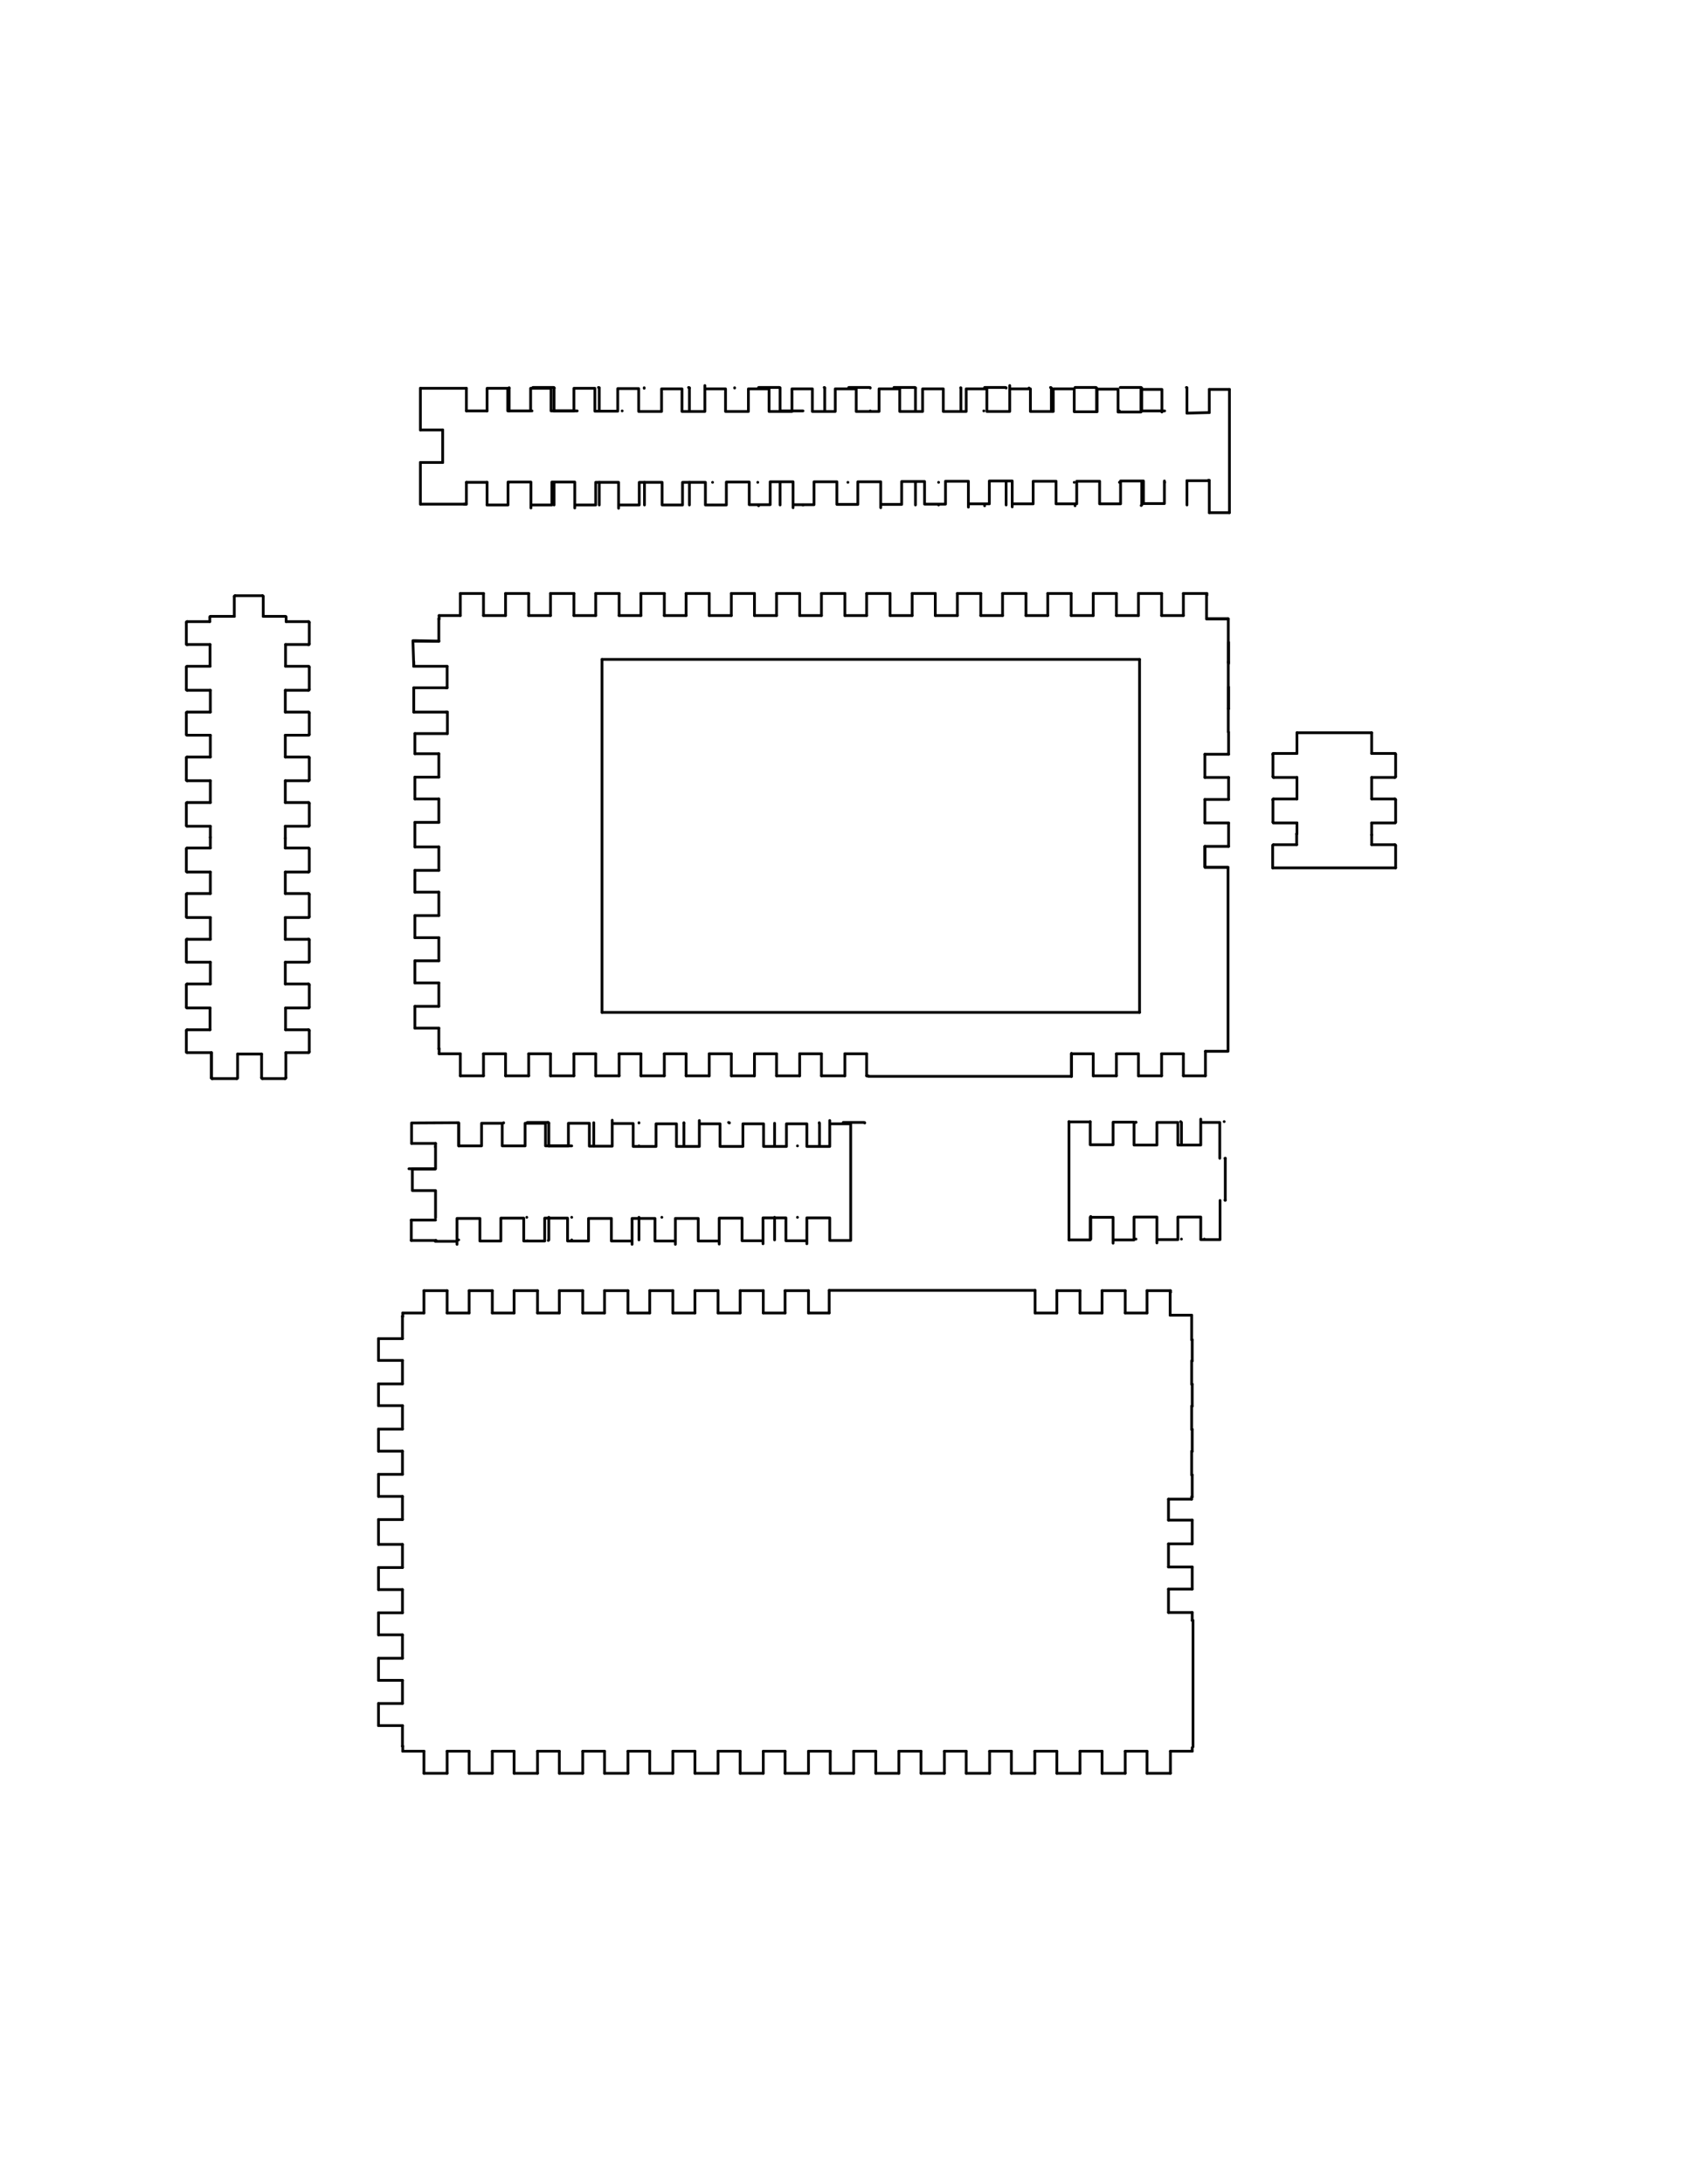 <?xml version="1.0" encoding="UTF-8"?>
<svg xmlns="http://www.w3.org/2000/svg" version="1.1" viewBox="0 0 612 792">
  <defs>
    <style>
      .cls-1 {
        fill: none;
        stroke: #000;
        stroke-linecap: round;
        stroke-linejoin: round;
      }
    </style>
  </defs>
  <g id="Default">
    <path class="cls-1" d="M76.7,390.8c0,.2.1.3.3.3"/>
    <line class="cls-1" x1="76.7" y1="381.7" x2="76.7" y2="390.8"/>
  </g>
  <g id="Make2D::Visible::Curves">
    <path class="cls-1" d="M231.8,415.5h0"/>
    <path class="cls-1" d="M191.1,441.4h0"/>
    <path class="cls-1" d="M207.4,441.4s0,0,0,0"/>
    <path class="cls-1" d="M240.1,441.4h0"/>
    <path class="cls-1" d="M406.1,149s0,0,0,0"/>
    <path class="cls-1" d="M307.6,174.9s0,0,0,0"/>
    <path class="cls-1" d="M332.1,174.9h0"/>
    <path class="cls-1" d="M176.7,149s0,0,0,0"/>
    <path class="cls-1" d="M193,149s0,0,0,0"/>
    <path class="cls-1" d="M225.7,149h0"/>
    <path class="cls-1" d="M299.2,149h0"/>
    <path class="cls-1" d="M315.7,149h0"/>
    <path class="cls-1" d="M332.1,149s0,0,0,0"/>
    <path class="cls-1" d="M356.9,149s0,0,0,0"/>
    <path class="cls-1" d="M381.4,149h0"/>
    <path class="cls-1" d="M414.2,149h0"/>
    <path class="cls-1" d="M176.7,174.9s0,0,0,0"/>
    <path class="cls-1" d="M184.7,174.9s0,0,0,0"/>
    <path class="cls-1" d="M258.5,174.9s0,0,0,0"/>
    <path class="cls-1" d="M274.9,174.9h0"/>
    <path class="cls-1" d="M340.5,174.9s0,0,0,0"/>
    <path class="cls-1" d="M389.7,174.9s0,0,0,0"/>
    <path class="cls-1" d="M406.1,174.9h0"/>
    <path class="cls-1" d="M422.5,174.9h0"/>
    <path class="cls-1" d="M157.9,415.8s0,0,0-.1c0,0,0,0,0,.1Z"/>
    <path class="cls-1" d="M332.1,140.6s0,0,0,.1c0,0,0,0,0-.1Z"/>
    <path class="cls-1" d="M217.4,140.7s0,0,0,0c0,0,0,0,0,0Z"/>
    <path class="cls-1" d="M166.3,407.1s0,0,0,.1c0,0,0,0,0-.1Z"/>
    <path class="cls-1" d="M215.4,407.1s0,0,0,.1c0,0,0,0,0-.1Z"/>
    <path class="cls-1" d="M231.8,407.1s0,0,0,.1c0,0,0,0,0-.1Z"/>
    <path class="cls-1" d="M198.9,449.8h0s0,0,0,0Z"/>
    <path class="cls-1" d="M182.7,407.1s0,0,0,.1c0,0,0,0,0-.1Z"/>
    <path class="cls-1" d="M248.1,407.1s0,0,0,.1c0,0,0,0,0-.1Z"/>
    <path class="cls-1" d="M264.6,407.1s0,0,0,.1c0,0,0,0,0-.1Z"/>
    <path class="cls-1" d="M297.2,407.1s0,0,0,.1c0,0,0,0,0-.1Z"/>
    <path class="cls-1" d="M313.7,407.1s0,0,0,.1c0,0,0,0,0-.1Z"/>
    <path class="cls-1" d="M198.8,407c.1,0,.2,0,.3.2,0,0-.1-.2-.3-.2Z"/>
    <path class="cls-1" d="M158.1,449.8s0,0,0,0c0,0,0,0,.1,0,0,0,0,0-.1,0,0,0,0,0,0,0Z"/>
    <path class="cls-1" d="M264.3,407h0,0Z"/>
    <path class="cls-1" d="M470.4,302.4c0,0,0,0,0-.1,0,0,0,0,0,.1Z"/>
    <path class="cls-1" d="M461.7,306.6c0-.2.1-.3.3-.3-.2,0-.3.1-.3.3Z"/>
    <path class="cls-1" d="M461.7,314.7s0,0,0,0c0,0,0,0,0,0Z"/>
    <path class="cls-1" d="M506.3,306.6c0-.2-.1-.3-.3-.3.2,0,.3.1.3.3Z"/>
    <path class="cls-1" d="M506.3,314.7s0,0,0,0c0,0,0,0,0,0Z"/>
    <path class="cls-1" d="M497.6,302.8s0,0,0-.1c0,0,0,0,0,.1Z"/>
    <path class="cls-1" d="M461.8,298.1c0,.2.1.3.3.3-.2,0-.3-.1-.3-.3Z"/>
    <path class="cls-1" d="M462,289.7c-.2,0-.3.1-.3.3,0-.2.1-.3.3-.3Z"/>
    <path class="cls-1" d="M461.8,281.6c0,.2.1.3.3.3-.2,0-.3-.1-.3-.3Z"/>
    <path class="cls-1" d="M462,273.2c-.2,0-.3.1-.3.3,0-.2.1-.3.3-.3Z"/>
    <path class="cls-1" d="M506.3,298.1c0,.2-.1.3-.3.3.2,0,.3-.1.3-.3Z"/>
    <path class="cls-1" d="M506,289.7c.2,0,.3.1.3.3,0-.2-.1-.3-.3-.3Z"/>
    <path class="cls-1" d="M506.3,281.6c0,.2-.1.3-.3.3.2,0,.3-.1.3-.3Z"/>
    <path class="cls-1" d="M506,273.2c.2,0,.3.1.3.3,0-.2-.1-.3-.3-.3Z"/>
    <path class="cls-1" d="M412.1,406.9s0,0,0,0c0,0,0,0,0,0Z"/>
    <path class="cls-1" d="M412.1,407s0,0,0,0c0,0,0,0,0,0Z"/>
    <path class="cls-1" d="M444.1,406.7h0,0Z"/>
    <path class="cls-1" d="M395.5,406.7h0,0Z"/>
    <path class="cls-1" d="M428.3,406.7h0,0Z"/>
    <path class="cls-1" d="M331.8,140.5h0,0Z"/>
    <path class="cls-1" d="M184.7,140.6s0,0,0,.1c0,0,0,0,0-.1Z"/>
    <path class="cls-1" d="M397.7,140.6c0,0,0,.1,0,.2,0,0,0-.1,0-.2Z"/>
    <path class="cls-1" d="M430.6,140.6s0,0,0,.1c0,0,0,0,0-.1Z"/>
    <path class="cls-1" d="M217.4,140.6s0,0,0,0c0,0,0,0,0,0Z"/>
    <path class="cls-1" d="M233.7,140.6s0,0,0,.2c0,0,0-.1,0-.2Z"/>
    <path class="cls-1" d="M414,183.3h0s0,0,0,0Z"/>
    <path class="cls-1" d="M201,140.7h0s0,0,0,0Z"/>
    <path class="cls-1" d="M250.1,140.6s0,0,0,.1c0,0,0,0,0-.1Z"/>
    <path class="cls-1" d="M266.5,140.6s0,0,0,.1c0,0,0,0,0-.1Z"/>
    <path class="cls-1" d="M299.2,140.6s0,0,0,.1c0,0,0,0,0-.1Z"/>
    <path class="cls-1" d="M315.7,140.6s0,0,0,.1c0,0,0,0,0-.1Z"/>
    <path class="cls-1" d="M348.5,140.6s0,0,0,.1c0,0,0,0,0-.1Z"/>
    <path class="cls-1" d="M365,140.6s0,0,0,.1c0,0,0,0,0-.1Z"/>
    <path class="cls-1" d="M373.3,140.7h0s0,0,0,0Z"/>
    <path class="cls-1" d="M381.3,140.6s0,0,0,.1c0,0,0,0,0-.1Z"/>
    <path class="cls-1" d="M430.6,174.9v8.2-8.2Z"/>
    <path class="cls-1" d="M430.4,140.5h0,0Z"/>
    <path class="cls-1" d="M217.1,140.5h0,0Z"/>
    <path class="cls-1" d="M413.9,140.5s0,0,0,0c0,0,0,0,0,0Z"/>
    <path class="cls-1" d="M291.3,183.1s0,0,0,0c0,0,0,0,0,0Z"/>
    <path class="cls-1" d="M200.8,140.5c.1,0,.2,0,.3.2,0,0-.1-.2-.3-.2Z"/>
    <path class="cls-1" d="M249.8,140.5h0,0Z"/>
    <path class="cls-1" d="M282.7,140.5c.1,0,.2,0,.3.2,0,0-.1-.2-.3-.2Z"/>
    <path class="cls-1" d="M299,140.5h0,0Z"/>
    <path class="cls-1" d="M381.1,140.5h0,0Z"/>
    <path class="cls-1" d="M437.7,224.4h7.8"/>
    <path class="cls-1" d="M445.6,224.4h-7.8"/>
    <path class="cls-1" d="M289.3,441.4h0"/>
    <polyline class="cls-1" points="372.2 223.2 372.2 215.2 372.2 223.2"/>
    <polyline class="cls-1" points="380.1 215.2 388.6 215.2 380.1 215.2"/>
    <polyline class="cls-1" points="363.7 223.2 355.8 223.2 363.7 223.2"/>
    <polyline class="cls-1" points="363.7 215.2 363.7 223.2 363.7 215.2"/>
    <polyline class="cls-1" points="355.8 223.2 355.8 215.2 355.8 223.2"/>
    <polyline class="cls-1" points="363.7 215.2 372.2 215.2 363.7 215.2"/>
    <polyline class="cls-1" points="413 223.2 405 223.2 413 223.2"/>
    <polyline class="cls-1" points="413 215.2 413 223.2 413 215.2"/>
    <polyline class="cls-1" points="405 223.2 405 215.2 405 223.2"/>
    <polyline class="cls-1" points="413 215.2 421.4 215.2 413 215.2"/>
    <polyline class="cls-1" points="396.6 223.2 388.6 223.2 396.6 223.2"/>
    <polyline class="cls-1" points="396.6 215.2 396.6 223.2 396.6 215.2"/>
    <polyline class="cls-1" points="388.6 223.2 388.6 215.2 388.6 223.2"/>
    <polyline class="cls-1" points="396.6 215.2 405 215.2 396.6 215.2"/>
    <polyline class="cls-1" points="429.3 223.2 421.4 223.2 429.3 223.2"/>
    <polyline class="cls-1" points="429.3 215.2 429.3 223.2 429.3 215.2"/>
    <polyline class="cls-1" points="421.4 223.2 421.4 215.2 421.4 223.2"/>
    <polyline class="cls-1" points="429.3 215.2 437.8 215.2 429.3 215.2"/>
    <polyline class="cls-1" points="445.7 232.9 445.7 240.6 445.7 232.9"/>
    <polyline class="cls-1" points="445.7 249.1 445.7 257 445.7 249.1"/>
    <polyline class="cls-1" points="445.7 265.5 445.7 273.5 445.7 265.5"/>
    <polyline class="cls-1" points="437.1 273.5 445.7 273.5 437.1 273.5"/>
    <polyline class="cls-1" points="437.1 281.9 437.1 273.5 437.1 281.9"/>
    <polyline class="cls-1" points="445.7 281.9 437.1 281.9 445.7 281.9"/>
    <polyline class="cls-1" points="445.7 281.9 445.7 289.9 445.7 281.9"/>
    <polyline class="cls-1" points="437.1 289.9 445.7 289.9 437.1 289.9"/>
    <polyline class="cls-1" points="437.1 298.4 437.1 289.9 437.1 298.4"/>
    <polyline class="cls-1" points="445.7 298.4 437.1 298.4 445.7 298.4"/>
    <polyline class="cls-1" points="150.5 289.7 159.2 289.7 150.5 289.7"/>
    <polyline class="cls-1" points="159.2 298.2 150.5 298.2 159.2 298.2"/>
    <polyline class="cls-1" points="159.2 289.7 159.2 298.2 159.2 289.7"/>
    <polyline class="cls-1" points="150.5 289.7 150.5 281.8 150.5 289.7"/>
    <polyline class="cls-1" points="150.5 273.3 159.2 273.3 150.5 273.3"/>
    <polyline class="cls-1" points="159.2 281.8 150.5 281.8 159.2 281.8"/>
    <polyline class="cls-1" points="159.2 273.3 159.2 281.8 159.2 273.3"/>
    <polyline class="cls-1" points="150.5 273.3 150.5 266 150.5 273.3"/>
    <polyline class="cls-1" points="159.2 232.5 150.5 232.5 159.2 232.5"/>
    <polyline class="cls-1" points="437.7 215.8 437.8 215.8 437.7 215.8"/>
    <polyline class="cls-1" points="437.8 215.8 437.8 215.2 437.8 215.8"/>
    <polyline class="cls-1" points="159.2 224.4 159.3 224.4 159.2 224.4"/>
    <polyline class="cls-1" points="159.3 224.4 159.3 223.2 159.3 224.4"/>
    <polyline class="cls-1" points="159.2 224.4 159.2 232.5 159.2 224.4"/>
    <polyline class="cls-1" points="159.3 380.3 159.3 382.1 159.3 380.3"/>
    <polyline class="cls-1" points="159.2 380.3 159.3 380.3 159.2 380.3"/>
    <polyline class="cls-1" points="159.2 380.3 159.2 372.8 159.2 380.3"/>
    <polyline class="cls-1" points="218.4 239.1 413.4 239.1 218.4 239.1"/>
    <polyline class="cls-1" points="218.4 367.1 413.4 367.1 218.4 367.1"/>
    <polyline class="cls-1" points="445.6 257 445.7 257 445.6 257"/>
    <polyline class="cls-1" points="437.7 224.4 437.7 215.8 437.7 224.4"/>
    <path class="cls-1" d="M437.3,381.2v8.9-8.1"/>
    <polyline class="cls-1" points="162.3 258.2 162.3 266 162.3 258.2"/>
    <polyline class="cls-1" points="161.8 258.2 162.3 258.2 161.8 258.2"/>
    <polyline class="cls-1" points="162.2 249.4 161.8 249.4 162.2 249.4"/>
    <polyline class="cls-1" points="162.2 241.6 162.2 249.4 162.2 241.6"/>
    <polyline class="cls-1" points="161.8 241.6 162.2 241.6 161.8 241.6"/>
    <polyline class="cls-1" points="150.5 307.1 150.5 298.2 150.5 307.1"/>
    <polyline class="cls-1" points="445.7 298.4 445.7 306.9 445.7 298.4"/>
    <polyline class="cls-1" points="218.4 239.1 218.4 367.1 218.4 239.1"/>
    <polyline class="cls-1" points="413.4 367.1 413.4 239.1 413.4 367.1"/>
    <polyline class="cls-1" points="162.3 266 150.5 266 162.3 266"/>
    <polyline class="cls-1" points="150.1 249.4 150.1 258.2 150.1 249.4"/>
    <polyline class="cls-1" points="315 390.3 388.7 390.3 315 390.3"/>
    <polyline class="cls-1" points="445.6 240.1 445.6 240.1 445.6 240.1"/>
    <polyline class="cls-1" points="150.1 239.9 150.1 241.6 150.1 239.9"/>
    <polyline class="cls-1" points="161.8 258.2 150.1 258.2 161.8 258.2"/>
    <polyline class="cls-1" points="161.8 241.6 150.1 241.6 161.8 241.6"/>
    <polyline class="cls-1" points="150.1 249.4 161.8 249.4 150.1 249.4"/>
    <path class="cls-1" d="M445.6,381.2"/>
    <path class="cls-1" d="M445.6,314.5"/>
    <path class="cls-1" d="M445.6,381.2"/>
    <polyline class="cls-1" points="445.6 240.1 445.6 224.4 445.6 240.1"/>
    <polyline class="cls-1" points="436.9 449.3 436.9 449.3 436.9 449.3"/>
    <polyline class="cls-1" points="395.7 441.1 395.7 449.3 395.7 441.1"/>
    <polyline class="cls-1" points="387.8 449.6 387.8 406.8 387.8 449.6"/>
    <polyline class="cls-1" points="444.5 420 444.5 435.2 444.5 420"/>
    <polyline class="cls-1" points="387.8 406.8 387.8 406.7 387.8 406.8"/>
    <polyline class="cls-1" points="444.4 420 444.5 420 444.4 420"/>
    <polyline class="cls-1" points="444.5 435.2 444.4 435.2 444.5 435.2"/>
    <polyline class="cls-1" points="506 273.2 497.6 273.2 506 273.2"/>
    <polyline class="cls-1" points="497.6 273.2 497.6 265.7 497.6 273.2"/>
    <polyline class="cls-1" points="506.3 281.6 506.3 273.5 506.3 281.6"/>
    <polyline class="cls-1" points="497.6 281.9 506 281.9 497.6 281.9"/>
    <polyline class="cls-1" points="506 289.7 497.6 289.7 506 289.7"/>
    <polyline class="cls-1" points="497.6 289.7 497.6 281.9 497.6 289.7"/>
    <polyline class="cls-1" points="506.3 298.1 506.3 290 506.3 298.1"/>
    <polyline class="cls-1" points="497.6 298.4 506 298.4 497.6 298.4"/>
    <polyline class="cls-1" points="462 273.2 470.5 273.2 462 273.2"/>
    <polyline class="cls-1" points="470.5 273.2 470.5 265.7 470.5 273.2"/>
    <polyline class="cls-1" points="461.8 281.6 461.8 273.5 461.8 281.6"/>
    <polyline class="cls-1" points="470.5 281.9 462 281.9 470.5 281.9"/>
    <polyline class="cls-1" points="462 289.7 470.5 289.7 462 289.7"/>
    <polyline class="cls-1" points="470.5 289.7 470.5 281.9 470.5 289.7"/>
    <polyline class="cls-1" points="461.8 298.1 461.8 290 461.8 298.1"/>
    <polyline class="cls-1" points="470.5 298.4 462 298.4 470.5 298.4"/>
    <polyline class="cls-1" points="506.3 306.6 506.3 314.6 506.3 306.6"/>
    <polyline class="cls-1" points="497.6 306.3 506 306.3 497.6 306.3"/>
    <polyline class="cls-1" points="497.6 302.8 497.6 306.3 497.6 302.8"/>
    <polyline class="cls-1" points="461.7 306.6 461.7 314.6 461.7 306.6"/>
    <polyline class="cls-1" points="470.4 306.3 462 306.3 470.4 306.3"/>
    <polyline class="cls-1" points="470.4 302.4 470.4 306.3 470.4 302.4"/>
    <polyline class="cls-1" points="470.5 302.3 470.5 298.4 470.5 302.3"/>
    <polyline class="cls-1" points="506.3 314.7 461.7 314.7 506.3 314.7"/>
    <polyline class="cls-1" points="470.5 265.7 497.6 265.7 470.5 265.7"/>
    <polyline class="cls-1" points="497.6 298.4 497.6 302.6 497.6 298.4"/>
    <polyline class="cls-1" points="428.6 415.2 428.6 407 428.6 415.2"/>
    <polyline class="cls-1" points="428.6 449.3 428.6 449.3 428.6 449.3"/>
    <polyline class="cls-1" points="412.1 449.3 412.1 449.3 412.1 449.3"/>
    <path class="cls-1" d="M387.8,449.6s0,0,.2,0h7.5s0,0,0,0c0,0,0,0,0,0,0,0,0,0,0,0,0,0,0,0,0,0,0,0,0,0,0,0,0,0,0,0,0,0v-8.2c2.8,0,5.6,0,8.3,0,0,2.7,0,5.5,0,8.2s0,0,0,0c0,0,0,0,0,0,0,0,0,0,0,0,0,0,0,0,0,0,0,0,0,0,0,0,0,0,0,0,0,0h7.5s0,0,.1,0c0,0,0,0,0,0s0,0,0,0c0,0,0,0,0-.1,0-2.7,0-5.5,0-8.2,2.8,0,5.6,0,8.3,0,0,2.7,0,5.5,0,8.2s0,0,0,0c0,0,0,0,0,0,0,0,0,0,0,0,0,0,0,0,0,0,0,0,0,0,0,0,0,0,0,0,0,0h7.6s0,0,0,0c0,0,0,0,0,0,0,0,0,0,0,0,0,0,0,0,0,0,0,0,0,0,0,0,0,0,0,0,0,0,0-2.7,0-5.5,0-8.2h8.3v8.2s0,0,0,0c0,0,0,0,0,0,0,0,0,0,0,0,0,0,0,0,0,0,0,0,0,0,0,0,0,0,0,0,0,0h6.9s0,0,.1,0c0,0,0,0,0,0s0,0,0,0c0,0,0,0,0-.1v-14.1"/>
    <polyline class="cls-1" points="231.8 441.4 231.8 449.6 231.8 441.4"/>
    <polyline class="cls-1" points="199.1 441.4 199.1 449.6 199.1 441.4"/>
    <polyline class="cls-1" points="207.4 449.6 207.4 449.6 207.4 449.6"/>
    <polyline class="cls-1" points="297.3 415.5 297.3 407.3 297.3 415.5"/>
    <polyline class="cls-1" points="305.9 407 313.5 407 305.9 407"/>
    <polyline class="cls-1" points="199.1 415.5 199.1 407.3 199.1 415.5"/>
    <polyline class="cls-1" points="207.4 415.5 199.1 415.5 207.4 415.5"/>
    <polyline class="cls-1" points="149.5 423.9 157.9 423.9 149.5 423.9"/>
    <path class="cls-1" d="M149.3,407.2"/>
    <polyline class="cls-1" points="149.3 407.2 149.3 414.6 149.3 407.2 166.3 407.1"/>
    <polyline class="cls-1" points="149.2 442.4 149.2 449.8 149.2 442.4"/>
    <polyline class="cls-1" points="158 442.4 149.2 442.4 158 442.4"/>
    <polyline class="cls-1" points="281 441.4 281 449.6 281 441.4"/>
    <polyline class="cls-1" points="191.3 449.9 191.3 449.9 191.3 449.9"/>
    <polyline class="cls-1" points="166.4 449.6 166.4 449.6 166.4 449.6"/>
    <polyline class="cls-1" points="149.2 449.8 158.1 449.8 149.2 449.8"/>
    <polyline class="cls-1" points="149.3 414.6 158 414.6 149.3 414.6"/>
    <polyline class="cls-1" points="281 415.5 281 407.3 281 415.5"/>
    <polyline class="cls-1" points="299.2 149 299.2 140.7 299.2 149"/>
    <path class="cls-1" d="M169.2,174.9h7.5v8.2s0,0,0,0c0,0,0,0,0,0,0,0,0,0,0,0,0,0,0,0,0,0,0,0,0,0,0,0,0,0,0,0,0,0h7.5s0,0,.1,0c0,0,0,0,0,0s0,0,0,0c0,0,0,0,0-.1v-8.2c2.8,0,5.6,0,8.3,0,0,2.7,0,5.5,0,8.2s0,0,0,.1c0,0,0,0,0,0s0,0,0,0c0,0,0,0,.1,0h7.4s0,0,.1,0c0,0,0,0,0,0s0,0,0,0c0,0,0,0,0-.1v-8.2c2.8,0,5.6,0,8.3,0,0,2.7,0,5.5,0,8.2s0,0,0,.1c0,0,0,0,0,0,0,0,0,0,0,0,0,0,0,0,.1,0h7.5s0,0,0,0c0,0,0,0,0,0,0,0,0,0,0,0,0,0,0,0,0,0,0,0,0,0,0,0,0,0,0,0,0,0,0-2.7,0-5.5,0-8.2,2.8,0,5.6,0,8.3,0,0,2.7,0,5.5,0,8.2s0,0,0,0c0,0,0,0,0,0,0,0,0,0,0,0,0,0,0,0,0,0,0,0,0,0,0,0,0,0,0,0,0,0h7.5s0,0,0,0c0,0,0,0,0,0,0,0,0,0,0,0,0,0,0,0,0,0,0,0,0,0,0,0,0,0,0,0,0,0v-8.2h8.3v8.2s0,0,0,0c0,0,0,0,0,0,0,0,0,0,0,0,0,0,0,0,0,0,0,0,0,0,0,0,0,0,0,0,0,0h7.4s0,0,0,0c0,0,0,0,0,0,0,0,0,0,0,0,0,0,0,0,0,0,0,0,0,0,0,0,0,0,0,0,0,0v-8.2h8.3v8.2s0,0,0,0c0,0,0,0,0,0,0,0,0,0,0,0,0,0,0,0,0,0,0,0,0,0,0,0,0,0,0,0,0,0h7.5s0,0,.1,0c0,0,0,0,0,0s0,0,0,0c0,0,0,0,0-.1,0-2.7,0-5.5,0-8.2,2.8,0,5.6,0,8.3,0v8.2s0,0,0,0c0,0,0,0,0,0,0,0,0,0,0,0,0,0,0,0,0,0,0,0,0,0,0,0,0,0,0,0,0,0h7.5s0,0,.1,0c0,0,0,0,0,0s0,0,0,0c0,0,0,0,0-.1,0-2.7,0-5.5,0-8.2,2.8,0,5.6,0,8.3,0,0,2.7,0,5.5,0,8.2s0,0,0,.1c0,0,0,0,0,0s0,0,0,0c0,0,0,0,.1,0h7.4s0,0,.1,0c0,0,0,0,0,0s0,0,0,0c0,0,0,0,0-.1v-8.2h8.3v8.2s0,0,0,0c0,0,0,0,0,0,0,0,0,0,0,0,0,0,0,0,0,0,0,0,0,0,0,0,0,0,0,0,0,0h7.6s0,0,0,0c0,0,0,0,0,0,0,0,0,0,0,0,0,0,0,0,0,0,0,0,0,0,0,0,0,0,0,0,0,0,0-2.7,0-5.5,0-8.2,2.8,0,5.6,0,8.3,0,0,2.7,0,5.5,0,8.2s0,0,0,0c0,0,0,0,0,0,0,0,0,0,0,0,0,0,0,0,0,0,0,0,0,0,0,0,0,0,0,0,0,0h7.5s0,0,.1,0c0,0,0,0,0,0s0,0,0,0c0,0,0,0,0-.1v-8.2h8.3v8.2s0,0,0,0c0,0,0,0,0,0,0,0,0,0,0,0,0,0,0,0,0,0,0,0,0,0,0,0,0,0,0,0,0,0h7.5s0,0,.1,0c0,0,0,0,0,0s0,0,0,0c0,0,0,0,0-.1,0-2.7,0-5.5,0-8.2,2.8,0,5.6,0,8.3,0,0,2.7,0,5.5,0,8.2s0,0,0,0c0,0,0,0,0,0,0,0,0,0,0,0,0,0,0,0,0,0,0,0,0,0,0,0,0,0,0,0,0,0h7.5s0,0,.1,0c0,0,0,0,0,0s0,0,0,0c0,0,0,0,0-.1,0-2.7,0-5.5,0-8.2,2.8,0,5.6,0,8.3,0,0,2.7,0,5.5,0,8.2s0,0,0,.1c0,0,0,0,0,0s0,0,0,0c0,0,0,0,.1,0h7.5s0,0,0,0c0,0,0,0,0,0,0,0,0,0,0,0,0,0,0,0,0,0,0,0,0,0,0,0,0,0,0,0,0,0v-8.2h8.3v8.2s0,0,0,0c0,0,0,0,0,0,0,0,0,0,0,0,0,0,0,0,0,0,0,0,0,0,0,0,0,0,0,0,0,0h7.5s0,0,0,0c0,0,0,0,0,0,0,0,0,0,0,0,0,0,0,0,0,0,0,0,0,0,0,0,0,0,0,0,0,0,0-2.7,0-5.5,0-8.2,2.8,0,5.6,0,8.3,0v8.2s0,0,0,0c0,0,0,0,0,0,0,0,0,0,0,0,0,0,0,0,0,0,0,0,0,0,0,0,0,0,0,0,0,0h7.5s0,0,.1,0c0,0,0,0,0,0s0,0,0,0c0,0,0,0,0-.1,0-2.7,0-5.5,0-8.2,2.8,0,5.6,0,8.3,0v8.2s0,0,0,0c0,0,0,0,0,0,0,0,0,0,0,0,0,0,0,0,0,0,0,0,0,0,0,0,0,0,0,0,0,0h7.6s0,0,0,0c0,0,0,0,0,0,0,0,0,0,0,0,0,0,0,0,0,0,0,0,0,0,0,0,0,0,0,0,0,0v-8.2"/>
    <path class="cls-1" d="M169.2,140.8"/>
    <path class="cls-1" d="M169.2,140.8"/>
    <polyline class="cls-1" points="168.3 182.8 169.2 182.8 168.3 182.8"/>
    <polyline class="cls-1" points="445.6 265.4 445.6 240.1 445.6 265.4"/>
    <polyline class="cls-1" points="248.1 415.5 248.1 407.3 248.1 415.5"/>
    <polyline class="cls-1" points="215.4 415.5 215.4 407.3 215.4 415.5"/>
    <polyline class="cls-1" points="191.3 407 198.8 407 191.3 407"/>
    <polyline class="cls-1" points="166.4 415.5 166.4 407.3 166.4 415.5"/>
    <path class="cls-1" d="M158,414.6v1s0,0,0,.1v8.1c-2.8,0-5.6,0-8.4,0s0,0,0,0c0,0,0,0,0,0,0,0,0,0,0,0,0,0,0,0,0,0,0,0,0,0,0,0,0,0,0,0,0,0v7.9s0,0,0,0c0,0,0,0,0,0,0,0,0,0,0,0,0,0,0,0,0,0,0,0,0,0,0,0,0,0,0,0,0,0h8.4v8.7s0,0,0,.1v1.1"/>
    <path class="cls-1" d="M437.2,314.5h8.3"/>
    <path class="cls-1" d="M388.7,382v8.3"/>
    <path class="cls-1" d="M388.7,390.3v-8.3"/>
    <path class="cls-1" d="M289.3,415.5s0,0,0,0"/>
    <path class="cls-1" d="M387.8,406.8s0,0,0,0c0,0,0,0,.1,0h7.5s0,0,.1,0c0,0,0,0,0,0s0,0,0,0c0,0,0,0,0,.1,0,2.7,0,5.5,0,8.2,2.8,0,5.6,0,8.3,0v-8.2s0,0,0,0c0,0,0,0,0,0,0,0,0,0,0,0,0,0,0,0,0,0,0,0,0,0,0,0,0,0,0,0,0,0h7.5s0,0,.1,0c0,0,0,0,0,0s0,0,0,0c0,0,0,0,0,.1v8.2h8.3v-8.2s0,0,0,0c0,0,0,0,0,0,0,0,0,0,0,0,0,0,0,0,0,0,0,0,0,0,0,0,0,0,0,0,0,0h7.6s0,0,0,0c0,0,0,0,0,0,0,0,0,0,0,0,0,0,0,0,0,0,0,0,0,0,0,0,0,0,0,0,0,0v8.2c2.8,0,5.6,0,8.3,0,0-2.7,0-5.5,0-8.2s0,0,0,0c0,0,0,0,0,0,0,0,0,0,0,0,0,0,0,0,0,0,0,0,0,0,0,0,0,0,0,0,0,0h6.9s0,0,0,0c0,0,0,0,0,0,0,0,0,0,0,0,0,0,0,0,0,0,0,0,0,0,0,0,0,0,0,0,0,0v13"/>
    <path class="cls-1" d="M169.2,149h7.5v-8.2s0,0,0,0c0,0,0,0,0,0,0,0,0,0,0,0,0,0,0,0,0,0,0,0,0,0,0,0,0,0,0,0,0,0h7.5s0,0,0,0c0,0,0,0,0,0,0,0,0,0,0,0,0,0,0,0,0,0,0,0,0,0,0,0,0,0,0,0,0,0,0,2.7,0,5.5,0,8.2,2.8,0,5.6,0,8.3,0v-8.2s0,0,0,0c0,0,0,0,0,0,0,0,0,0,0,0,0,0,0,0,0,0,0,0,0,0,0,0,0,0,0,0,0,0h7.4s0,0,0,0c0,0,0,0,0,0,0,0,0,0,0,0,0,0,0,0,0,0,0,0,0,0,0,0,0,0,0,0,0,0,0,2.7,0,5.5,0,8.2,2.8,0,5.6,0,8.3,0v-8.2s0,0,0,0c0,0,0,0,0,0,0,0,0,0,0,0,0,0,0,0,0,0,0,0,0,0,0,0,0,0,0,0,0,0h7.5s0,0,.1,0c0,0,0,0,0,0,0,0,0,0,0,0,0,0,0,0,0,.1,0,2.7,0,5.5,0,8.2,2.8,0,5.6,0,8.3,0v-8.2s0,0,0,0c0,0,0,0,0,0,0,0,0,0,0,0,0,0,0,0,0,0,0,0,0,0,0,0,0,0,0,0,0,0h7.5s0,0,.1,0c0,0,0,0,0,0s0,0,0,0c0,0,0,0,0,.1v8.2h8.3v-8.2s0,0,0,0c0,0,0,0,0,0,0,0,0,0,0,0,0,0,0,0,0,0,0,0,0,0,0,0,0,0,0,0,0,0h7.4s0,0,0,0c0,0,0,0,0,0,0,0,0,0,0,0,0,0,0,0,0,0,0,0,0,0,0,0,0,0,0,0,0,0v8.2c2.8,0,5.6,0,8.3,0,0-2.7,0-5.5,0-8.2s0,0,0,0c0,0,0,0,0,0,0,0,0,0,0,0,0,0,0,0,0,0,0,0,0,0,0,0,0,0,0,0,0,0h7.5s0,0,0,0c0,0,0,0,0,0,0,0,0,0,0,0,0,0,0,0,0,0,0,0,0,0,0,0,0,0,0,0,0,0v8.2c2.8,0,5.6,0,8.3,0v-8.2s0,0,0,0c0,0,0,0,0,0,0,0,0,0,0,0,0,0,0,0,0,0,0,0,0,0,0,0,0,0,0,0,0,0h7.5s0,0,0,0c0,0,0,0,0,0,0,0,0,0,0,0,0,0,0,0,0,0,0,0,0,0,0,0,0,0,0,0,0,0,0,2.7,0,5.5,0,8.2,2.8,0,5.6,0,8.3,0v-8.2s0,0,0,0c0,0,0,0,0,0,0,0,0,0,0,0,0,0,0,0,0,0,0,0,0,0,0,0,0,0,0,0,0,0h7.4s0,0,0,0c0,0,0,0,0,0,0,0,0,0,0,0,0,0,0,0,0,0,0,0,0,0,0,0,0,0,0,0,0,0v8.2h8.3v-8.2s0,0,0,0c0,0,0,0,0,0,0,0,0,0,0,0,0,0,0,0,0,0,0,0,0,0,0,0,0,0,0,0,0,0h7.6s0,0,0,0c0,0,0,0,0,0,0,0,0,0,0,0,0,0,0,0,0,0,0,0,0,0,0,0,0,0,0,0,0,0v8.2h8.3v-8.2s0,0,0,0c0,0,0,0,0,0,0,0,0,0,0,0,0,0,0,0,0,0,0,0,0,0,0,0,0,0,0,0,0,0h7.5s0,0,0,0c0,0,0,0,0,0,0,0,0,0,0,0,0,0,0,0,0,0,0,0,0,0,0,0,0,0,0,0,0,0v8.2h8.3v-8.2s0,0,0,0c0,0,0,0,0,0,0,0,0,0,0,0,0,0,0,0,0,0,0,0,0,0,0,0,0,0,0,0,0,0h7.5s0,0,0,0c0,0,0,0,0,0,0,0,0,0,0,0,0,0,0,0,0,0,0,0,0,0,0,0,0,0,0,0,0,0,0,2.7,0,5.5,0,8.2,2.8,0,5.6,0,8.3,0v-8.2s0,0,0,0c0,0,0,0,0,0,0,0,0,0,0,0,0,0,0,0,0,0,0,0,0,0,0,0,0,0,0,0,0,0h7.5s0,0,0,0c0,0,0,0,0,0,0,0,0,0,0,0,0,0,0,0,0,0,0,0,0,0,0,0,0,0,0,0,0,0,0,2.7,0,5.5,0,8.2,2.8,0,5.6,0,8.3,0,0-2.7,0-5.5,0-8.2s0,0,0,0c0,0,0,0,0,0,0,0,0,0,0,0,0,0,0,0,0,0,0,0,0,0,0,0,0,0,0,0,0,0h7.5s0,0,0,0c0,0,0,0,0,0,0,0,0,0,0,0,0,0,0,0,0,0,0,0,0,0,0,0,0,0,0,0,0,0v8.2h8.3v-8.2s0,0,0,0c0,0,0,0,0,0,0,0,0,0,0,0,0,0,0,0,0,0,0,0,0,0,0,0,0,0,0,0,0,0h7.5s0,0,.1,0c0,0,0,0,0,0s0,0,0,0c0,0,0,0,0,.1,0,2.7,0,5.5,0,8.2,2.8,0,5.6,0,8.3,0v-8.2s0,0,0,0c0,0,0,0,0,0,0,0,0,0,0,0,0,0,0,0,0,0,0,0,0,0,0,0,0,0,0,0,0,0h7.5s0,0,.1,0c0,0,0,0,0,0s0,0,0,0c0,0,0,0,0,.1v8.2c2.8,0,5.6,0,8.3,0v-8.2s0,0,0,0c0,0,0,0,0,0,0,0,0,0,0,0,0,0,0,0,0,0,0,0,0,0,0,0,0,0,0,0,0,0h7.6s0,0,0,0c0,0,0,0,0,0,0,0,0,0,0,0,0,0,0,0,0,0,0,0,0,0,0,0,0,0,0,0,0,0v8.2"/>
    <path class="cls-1" d="M166.4,407.3c0,2.7,0,5.5,0,8.2,2.8,0,5.6,0,8.3,0v-8.2s0,0,0,0c0,0,0,0,0,0,0,0,0,0,0,0,0,0,0,0,0,0,0,0,0,0,0,0,0,0,0,0,0,0h7.5s0,0,0,0c0,0,0,0,0,0,0,0,0,0,0,0,0,0,0,0,0,0,0,0,0,0,0,0,0,0,0,0,0,0v8.2c2.8,0,5.6,0,8.3,0v-8.2s0,0,0,0c0,0,0,0,0,0,0,0,0,0,0,0,0,0,0,0,0,0,0,0,0,0,0,0,0,0,0,0,0,0h7.4s0,0,0,0c0,0,0,0,0,0,0,0,0,0,0,0,0,0,0,0,0,0,0,0,0,0,0,0,0,0,0,0,0,0,0,2.7,0,5.5,0,8.2,2.8,0,5.6,0,8.3,0v-8.2s0,0,0,0c0,0,0,0,0,0,0,0,0,0,0,0,0,0,0,0,0,0,0,0,0,0,0,0,0,0,0,0,0,0h7.5s0,0,.1,0c0,0,0,0,0,0s0,0,0,0c0,0,0,0,0,.1,0,2.7,0,5.5,0,8.2,2.8,0,5.6,0,8.3,0,0-2.7,0-5.5,0-8.2s0,0,0,0c0,0,0,0,0,0,0,0,0,0,0,0,0,0,0,0,0,0,0,0,0,0,0,0,0,0,0,0,0,0h7.5s0,0,.1,0c0,0,0,0,0,0s0,0,0,0c0,0,0,0,0,.1v8.2c2.8,0,5.6,0,8.3,0v-8.2s0,0,0,0c0,0,0,0,0,0,0,0,0,0,0,0,0,0,0,0,0,0,0,0,0,0,0,0,0,0,0,0,0,0h7.4s0,0,0,0c0,0,0,0,0,0,0,0,0,0,0,0,0,0,0,0,0,0,0,0,0,0,0,0,0,0,0,0,0,0,0,2.7,0,5.5,0,8.2,2.8,0,5.6,0,8.3,0,0-2.7,0-5.5,0-8.2s0,0,0,0c0,0,0,0,0,0,0,0,0,0,0,0,0,0,0,0,0,0,0,0,0,0,0,0,0,0,0,0,0,0h7.5s0,0,0,0c0,0,0,0,0,0,0,0,0,0,0,0,0,0,0,0,0,0,0,0,0,0,0,0,0,0,0,0,0,0,0,2.7,0,5.5,0,8.2,2.8,0,5.6,0,8.3,0v-8.2s0,0,0,0c0,0,0,0,0,0,0,0,0,0,0,0,0,0,0,0,0,0,0,0,0,0,0,0,0,0,0,0,0,0h7.5s0,0,0,0c0,0,0,0,0,0,0,0,0,0,0,0,0,0,0,0,0,0,0,0,0,0,0,0,0,0,0,0,0,0,0,2.7,0,5.5,0,8.2,2.8,0,5.6,0,8.3,0v-8.2s0,0,0,0c0,0,0,0,0,0,0,0,0,0,0,0,0,0,0,0,0,0,0,0,0,0,0,0,0,0,0,0,0,0h7.4s0,0,0,0c0,0,0,0,0,0,0,0,0,0,0,0,0,0,0,0,0,0,0,0,0,0,0,0,0,0,0,0,0,0v8.2c2.8,0,5.6,0,8.3,0,0-2.7,0-5.5,0-8.2s0,0,0,0c0,0,0,0,0,0,0,0,0,0,0,0,0,0,0,0,0,0,0,0,0,0,0,0,0,0,0,0,0,0h7.6s0,0,0,0c0,0,0,0,0,0,0,0,0,0,0,0,0,0,0,0,0,0,0,0,0,0,0,0,0,0,0,0,0,0v42.3s0,0,0,0c0,0,0,0,0,0,0,0,0,0,0,0,0,0,0,0,0,0,0,0,0,0,0,0,0,0,0,0,0,0h-7.6s0,0,0,0c0,0,0,0,0,0,0,0,0,0,0,0,0,0,0,0,0,0,0,0,0,0,0,0,0,0,0,0,0,0,0-2.7,0-5.5,0-8.2-2.8,0-5.6,0-8.3,0,0,2.7,0,5.5,0,8.2s0,0,0,.1c0,0,0,0,0,0s0,0,0,0c0,0,0,0-.1,0h-7.4s0,0-.1,0c0,0,0,0,0,0s0,0,0,0c0,0,0,0,0-.1v-8.2h-8.3c0,2.7,0,5.5,0,8.2s0,0,0,.1c0,0,0,0,0,0s0,0,0,0c0,0,0,0-.1,0h-7.5s0,0,0,0c0,0,0,0,0,0,0,0,0,0,0,0,0,0,0,0,0,0,0,0,0,0,0,0,0,0,0,0,0,0v-8.2h-8.3c0,2.7,0,5.5,0,8.2s0,0,0,.1c0,0,0,0,0,0s0,0,0,0c0,0,0,0-.1,0h-7.5s0,0,0,0c0,0,0,0,0,0,0,0,0,0,0,0,0,0,0,0,0,0,0,0,0,0,0,0,0,0,0,0,0,0,0-2.7,0-5.5,0-8.2-2.8,0-5.6,0-8.3,0,0,2.7,0,5.5,0,8.2s0,0,0,0c0,0,0,0,0,0,0,0,0,0,0,0,0,0,0,0,0,0,0,0,0,0,0,0,0,0,0,0,0,0h-7.4s0,0,0,0c0,0,0,0,0,0,0,0,0,0,0,0,0,0,0,0,0,0,0,0,0,0,0,0,0,0,0,0,0,0v-8.2h-8.3c0,2.7,0,5.5,0,8.2s0,0,0,0c0,0,0,0,0,0,0,0,0,0,0,0,0,0,0,0,0,0,0,0,0,0,0,0,0,0,0,0,0,0h-7.5s0,0,0,0c0,0,0,0,0,0,0,0,0,0,0,0,0,0,0,0,0,0,0,0,0,0,0,0,0,0,0,0,0,0,0-2.7,0-5.5,0-8.2-2.8,0-5.6,0-8.3,0v8.2s0,0,0,0c0,0,0,0,0,0,0,0,0,0,0,0,0,0,0,0,0,0,0,0,0,0,0,0,0,0,0,0,0,0h-7.5s0,0-.1,0c0,0,0,0,0,0s0,0,0,0c0,0,0,0,0-.1v-8.2h-8.3v8.2s0,0,0,.1c0,0,0,0,0,0,0,0,0,0,0,0,0,0,0,0-.1,0h-7.4s0,0-.1,0c0,0,0,0,0,0s0,0,0,0c0,0,0,0,0-.1v-8.2h-8.3v8.2s0,0,0,.1c0,0,0,0,0,0s0,0,0,0c0,0,0,0-.1,0h-7.5s0,0,0,0c0,0,0,0,0,0,0,0,0,0,0,0,0,0,0,0,0,0,0,0,0,0,0,0,0,0,0,0,0,0,0-2.7,0-5.5,0-8.2-2.8,0-5.6,0-8.3,0,0,2.7,0,5.5,0,8.2s0,0,0,.1c0,0,0,0,0,0s0,0,0,0c0,0,0,0-.1,0h-7.8"/>
    <path class="cls-1" d="M166.3,407.1"/>
    <path class="cls-1" d="M166.1,407"/>
    <path class="cls-1" d="M437.3,381.2h8.2v-66.7h-8.3"/>
    <polyline class="cls-1" points="414.2 174.9 414.2 183.1 414.2 174.9"/>
    <polyline class="cls-1" points="390 183.4 390 183.4 390 183.4"/>
    <polyline class="cls-1" points="365 174.9 365 183.1 365 174.9"/>
    <polyline class="cls-1" points="357.2 183.4 357.2 183.4 357.2 183.4"/>
    <polyline class="cls-1" points="332.1 174.9 332.1 183.1 332.1 174.9"/>
    <polyline class="cls-1" points="340.5 183.1 340.5 183.1 340.5 183.1"/>
    <polyline class="cls-1" points="283 174.9 283 183.1 283 174.9"/>
    <polyline class="cls-1" points="291.3 183.1 291.3 183.1 291.3 183.1"/>
    <polyline class="cls-1" points="275.2 183.4 275.2 183.4 275.2 183.4"/>
    <polyline class="cls-1" points="250.1 174.9 250.1 183.1 250.1 174.9"/>
    <polyline class="cls-1" points="258.5 183.1 258.5 183.1 258.5 183.1"/>
    <polyline class="cls-1" points="233.8 174.9 233.8 183.1 233.8 174.9"/>
    <polyline class="cls-1" points="217.4 174.9 217.4 183.1 217.4 174.9"/>
    <polyline class="cls-1" points="225.7 183.1 225.7 183.1 225.7 183.1"/>
    <polyline class="cls-1" points="201 174.9 201 183.1 201 174.9"/>
    <polyline class="cls-1" points="176.7 183.1 176.7 183.1 176.7 183.1"/>
    <polyline class="cls-1" points="414.2 149 414.2 140.7 414.2 149"/>
    <polyline class="cls-1" points="422.5 149 414.2 149 422.5 149"/>
    <polyline class="cls-1" points="397.8 149 397.8 140.7 397.8 149"/>
    <polyline class="cls-1" points="406.4 140.5 413.9 140.5 406.4 140.5"/>
    <polyline class="cls-1" points="381.4 149 381.4 140.7 381.4 149"/>
    <polyline class="cls-1" points="390 140.5 397.5 140.5 390 140.5"/>
    <polyline class="cls-1" points="348.6 149 348.6 140.7 348.6 149"/>
    <polyline class="cls-1" points="357.2 140.5 364.7 140.5 357.2 140.5"/>
    <polyline class="cls-1" points="332.1 149 332.1 140.7 332.1 149"/>
    <polyline class="cls-1" points="324.3 140.5 331.8 140.5 324.3 140.5"/>
    <polyline class="cls-1" points="307.9 140.5 315.5 140.5 307.9 140.5"/>
    <polyline class="cls-1" points="283 149 283 140.7 283 149"/>
    <polyline class="cls-1" points="291.3 149 283 149 291.3 149"/>
    <polyline class="cls-1" points="275.2 140.5 282.7 140.5 275.2 140.5"/>
    <polyline class="cls-1" points="250.1 149 250.1 140.7 250.1 149"/>
    <polyline class="cls-1" points="217.4 149 217.4 140.7 217.4 149"/>
    <polyline class="cls-1" points="201 149 201 140.7 201 149"/>
    <polyline class="cls-1" points="209.4 149 201 149 209.4 149"/>
    <polyline class="cls-1" points="184.7 149 184.7 140.7 184.7 149"/>
    <polyline class="cls-1" points="193.3 140.5 200.8 140.5 193.3 140.5"/>
    <polyline class="cls-1" points="438.7 185.9 446 185.9 438.7 185.9"/>
    <polyline class="cls-1" points="446 185.9 446 141.2 446 185.9"/>
    <polyline class="cls-1" points="446 141.2 438.7 141.2 446 141.2"/>
    <polyline class="cls-1" points="438.7 141.2 438.7 149.6 438.7 141.2"/>
    <polyline class="cls-1" points="438.7 174.2 438.7 185.9 438.7 174.2"/>
    <polyline class="cls-1" points="152.5 167.7 160.6 167.7 152.5 167.7"/>
    <polyline class="cls-1" points="152.5 167.7 152.5 182.8 152.5 167.7"/>
    <path class="cls-1" d="M160.6,182.8"/>
    <polyline class="cls-1" points="430.6 149 430.6 149.8 430.6 149"/>
    <polyline class="cls-1" points="430.6 174.3 430.6 174.9 430.6 174.3"/>
    <polyline class="cls-1" points="152.5 140.8 152.5 155.9 152.5 140.8"/>
    <polyline class="cls-1" points="160.6 155.9 152.5 155.9 160.6 155.9"/>
    <polyline class="cls-1" points="160.6 155.9 160.6 167.7 160.6 155.9"/>
    <polyline class="cls-1" points="438.3 174.3 438.3 174.2 438.3 174.3"/>
    <polyline class="cls-1" points="438.3 174.2 438.7 174.2 438.3 174.2"/>
    <path class="cls-1" d="M438.7,149.6"/>
    <path class="cls-1" d="M438.7,149.6"/>
    <polyline class="cls-1" points="438.3 174.3 430.6 174.3 438.3 174.3"/>
    <path class="cls-1" d="M152.5,140.8"/>
    <polyline class="cls-1" points="152.5 182.8 169.2 182.8 169.2 174.9 169.2 182.8"/>
    <path class="cls-1" d="M430.6,149.8"/>
    <polyline class="cls-1" points="365 174.9 365 174.9 365 174.9"/>
    <polyline class="cls-1" points="430.6 140.7 430.6 149 430.6 140.7"/>
    <polyline class="cls-1" points="169.2 149 169.2 140.8 169.2 149"/>
    <polyline class="cls-1" points="375.5 476.1 375.5 467.9 375.5 476.1"/>
    <polyline class="cls-1" points="375.5 467.9 300.8 467.9 375.5 467.9"/>
    <polyline class="cls-1" points="153.8 635 153.8 643 153.8 635"/>
    <polyline class="cls-1" points="424.6 643 416.1 643 424.6 643"/>
    <polyline class="cls-1" points="170.2 635 170.2 643 170.2 635"/>
    <polyline class="cls-1" points="162.2 643 162.2 635 162.2 643"/>
    <polyline class="cls-1" points="162.2 643 153.8 643 162.2 643"/>
    <polyline class="cls-1" points="162.2 635 170.2 635 162.2 635"/>
    <polyline class="cls-1" points="186.5 635 186.5 643 186.5 635"/>
    <polyline class="cls-1" points="178.6 643 178.6 635 178.6 643"/>
    <polyline class="cls-1" points="178.6 643 170.2 643 178.6 643"/>
    <polyline class="cls-1" points="178.6 635 186.5 635 178.6 635"/>
    <polyline class="cls-1" points="202.9 635 202.9 643 202.9 635"/>
    <polyline class="cls-1" points="195 643 195 635 195 643"/>
    <polyline class="cls-1" points="195 643 186.5 643 195 643"/>
    <polyline class="cls-1" points="195 635 202.9 635 195 635"/>
    <polyline class="cls-1" points="219.3 635 219.3 643 219.3 635"/>
    <polyline class="cls-1" points="211.4 643 211.4 635 211.4 643"/>
    <polyline class="cls-1" points="211.4 643 202.9 643 211.4 643"/>
    <polyline class="cls-1" points="211.4 635 219.3 635 211.4 635"/>
    <polyline class="cls-1" points="235.7 635 235.7 643 235.7 635"/>
    <polyline class="cls-1" points="227.8 643 227.8 635 227.8 643"/>
    <polyline class="cls-1" points="227.8 643 219.3 643 227.8 643"/>
    <polyline class="cls-1" points="227.8 635 235.7 635 227.8 635"/>
    <polyline class="cls-1" points="252.1 635 252.1 643 252.1 635"/>
    <polyline class="cls-1" points="244.1 643 244.1 635 244.1 643"/>
    <polyline class="cls-1" points="244.1 643 235.7 643 244.1 643"/>
    <polyline class="cls-1" points="244.1 635 252.1 635 244.1 635"/>
    <polyline class="cls-1" points="268.5 635 268.5 643 268.5 635"/>
    <polyline class="cls-1" points="260.5 643 260.5 635 260.5 643"/>
    <polyline class="cls-1" points="260.5 643 252.1 643 260.5 643"/>
    <polyline class="cls-1" points="260.5 635 268.5 635 260.5 635"/>
    <polyline class="cls-1" points="284.8 635 284.8 643 284.8 635"/>
    <polyline class="cls-1" points="276.9 643 276.9 635 276.9 643"/>
    <polyline class="cls-1" points="276.9 643 268.5 643 276.9 643"/>
    <polyline class="cls-1" points="276.9 635 284.8 635 276.9 635"/>
    <polyline class="cls-1" points="301.2 635 301.2 643 301.2 635"/>
    <polyline class="cls-1" points="293.3 643 293.3 635 293.3 643"/>
    <polyline class="cls-1" points="293.3 643 284.8 643 293.3 643"/>
    <polyline class="cls-1" points="293.3 635 301.2 635 293.3 635"/>
    <polyline class="cls-1" points="334.1 635 334.1 643 334.1 635"/>
    <polyline class="cls-1" points="326.1 643 326.1 635 326.1 643"/>
    <polyline class="cls-1" points="326.1 643 317.7 643 326.1 643"/>
    <polyline class="cls-1" points="326.1 635 334.1 635 326.1 635"/>
    <polyline class="cls-1" points="317.7 635 317.7 643 317.7 635"/>
    <polyline class="cls-1" points="309.7 643 309.7 635 309.7 643"/>
    <polyline class="cls-1" points="309.7 643 301.2 643 309.7 643"/>
    <polyline class="cls-1" points="309.7 635 317.7 635 309.7 635"/>
    <polyline class="cls-1" points="366.9 635 366.9 643 366.9 635"/>
    <polyline class="cls-1" points="359 643 359 635 359 643"/>
    <polyline class="cls-1" points="359 643 350.5 643 359 643"/>
    <polyline class="cls-1" points="359 635 366.9 635 359 635"/>
    <polyline class="cls-1" points="350.5 635 350.5 643 350.5 635"/>
    <polyline class="cls-1" points="342.6 643 342.6 635 342.6 643"/>
    <polyline class="cls-1" points="342.6 643 334.1 643 342.6 643"/>
    <polyline class="cls-1" points="342.6 635 350.5 635 342.6 635"/>
    <polyline class="cls-1" points="399.8 635 399.8 643 399.8 635"/>
    <polyline class="cls-1" points="391.8 643 391.8 635 391.8 643"/>
    <polyline class="cls-1" points="391.8 643 383.4 643 391.8 643"/>
    <polyline class="cls-1" points="391.8 635 399.8 635 391.8 635"/>
    <polyline class="cls-1" points="383.4 635 383.4 643 383.4 635"/>
    <polyline class="cls-1" points="375.4 643 375.4 635 375.4 643"/>
    <polyline class="cls-1" points="375.4 643 366.9 643 375.4 643"/>
    <polyline class="cls-1" points="375.4 635 383.4 635 375.4 635"/>
    <polyline class="cls-1" points="424.6 643 424.6 635 424.6 643"/>
    <polyline class="cls-1" points="424.6 635 432.5 635 424.6 635"/>
    <polyline class="cls-1" points="416.1 635 416.1 643 416.1 635"/>
    <polyline class="cls-1" points="408.2 643 408.2 635 408.2 643"/>
    <polyline class="cls-1" points="408.2 643 399.8 643 408.2 643"/>
    <polyline class="cls-1" points="408.2 635 416.1 635 408.2 635"/>
    <polyline class="cls-1" points="432.5 633.7 432.5 635 432.5 633.7"/>
    <polyline class="cls-1" points="432.5 584.7 423.9 584.7 432.5 584.7"/>
    <polyline class="cls-1" points="423.9 584.7 423.9 576.2 423.9 584.7"/>
    <polyline class="cls-1" points="423.9 576.2 432.5 576.2 423.9 576.2"/>
    <polyline class="cls-1" points="432.5 568.2 423.9 568.2 432.5 568.2"/>
    <polyline class="cls-1" points="432.5 568.2 432.5 576.2 432.5 568.2"/>
    <polyline class="cls-1" points="423.9 568.2 423.9 559.8 423.9 568.2"/>
    <polyline class="cls-1" points="423.9 559.8 432.5 559.8 423.9 559.8"/>
    <polyline class="cls-1" points="146 568.4 137.3 568.4 146 568.4"/>
    <polyline class="cls-1" points="137.3 560 146 560 137.3 560"/>
    <polyline class="cls-1" points="146 560 146 568.4 146 560"/>
    <polyline class="cls-1" points="146 584.8 137.3 584.8 146 584.8"/>
    <polyline class="cls-1" points="137.3 576.4 146 576.4 137.3 576.4"/>
    <polyline class="cls-1" points="137.3 576.4 137.3 568.4 137.3 576.4"/>
    <polyline class="cls-1" points="146 576.4 146 584.8 146 576.4"/>
    <polyline class="cls-1" points="146 601.3 137.3 601.3 146 601.3"/>
    <polyline class="cls-1" points="137.3 592.8 146 592.8 137.3 592.8"/>
    <polyline class="cls-1" points="137.3 592.8 137.3 584.8 137.3 592.8"/>
    <polyline class="cls-1" points="146 592.8 146 601.3 146 592.8"/>
    <polyline class="cls-1" points="146 617.7 137.3 617.7 146 617.7"/>
    <polyline class="cls-1" points="137.3 609.3 146 609.3 137.3 609.3"/>
    <polyline class="cls-1" points="137.3 609.3 137.3 601.3 137.3 609.3"/>
    <polyline class="cls-1" points="146 609.3 146 617.7 146 609.3"/>
    <polyline class="cls-1" points="137.3 625.7 146 625.7 137.3 625.7"/>
    <polyline class="cls-1" points="137.3 625.7 137.3 617.7 137.3 625.7"/>
    <polyline class="cls-1" points="153.8 476.1 153.8 468 153.8 476.1"/>
    <polyline class="cls-1" points="424.6 468 416.1 468 424.6 468"/>
    <polyline class="cls-1" points="170.2 476.1 170.2 468 170.2 476.1"/>
    <polyline class="cls-1" points="162.2 468 162.2 476.1 162.2 468"/>
    <polyline class="cls-1" points="162.2 468 153.8 468 162.2 468"/>
    <polyline class="cls-1" points="162.2 476.1 170.2 476.1 162.2 476.1"/>
    <polyline class="cls-1" points="186.5 476.1 186.5 468 186.5 476.1"/>
    <polyline class="cls-1" points="178.6 468 178.6 476.1 178.6 468"/>
    <polyline class="cls-1" points="178.6 468 170.2 468 178.6 468"/>
    <polyline class="cls-1" points="178.6 476.1 186.5 476.1 178.6 476.1"/>
    <polyline class="cls-1" points="202.9 476.1 202.9 468 202.9 476.1"/>
    <polyline class="cls-1" points="195 468 195 476.1 195 468"/>
    <polyline class="cls-1" points="195 468 186.5 468 195 468"/>
    <polyline class="cls-1" points="195 476.1 202.9 476.1 195 476.1"/>
    <polyline class="cls-1" points="219.3 476.1 219.3 468 219.3 476.1"/>
    <polyline class="cls-1" points="211.4 468 211.4 476.1 211.4 468"/>
    <polyline class="cls-1" points="211.4 468 202.9 468 211.4 468"/>
    <polyline class="cls-1" points="211.4 476.1 219.3 476.1 211.4 476.1"/>
    <polyline class="cls-1" points="235.7 476.1 235.7 468 235.7 476.1"/>
    <polyline class="cls-1" points="227.8 468 227.8 476.1 227.8 468"/>
    <polyline class="cls-1" points="227.8 468 219.3 468 227.8 468"/>
    <polyline class="cls-1" points="227.8 476.1 235.7 476.1 227.8 476.1"/>
    <polyline class="cls-1" points="252.1 476.1 252.1 468 252.1 476.1"/>
    <polyline class="cls-1" points="244.1 468 244.1 476.1 244.1 468"/>
    <polyline class="cls-1" points="244.1 468 235.7 468 244.1 468"/>
    <polyline class="cls-1" points="244.1 476.1 252.1 476.1 244.1 476.1"/>
    <polyline class="cls-1" points="268.5 476.1 268.5 468 268.5 476.1"/>
    <polyline class="cls-1" points="260.5 468 260.5 476.1 260.5 468"/>
    <polyline class="cls-1" points="260.5 468 252.1 468 260.5 468"/>
    <polyline class="cls-1" points="260.5 476.1 268.5 476.1 260.5 476.1"/>
    <polyline class="cls-1" points="284.8 476.1 284.8 468 284.8 476.1"/>
    <polyline class="cls-1" points="276.9 468 276.9 476.1 276.9 468"/>
    <polyline class="cls-1" points="276.9 468 268.5 468 276.9 468"/>
    <polyline class="cls-1" points="276.9 476.1 284.8 476.1 276.9 476.1"/>
    <polyline class="cls-1" points="293.3 468 293.3 476.1 293.3 468"/>
    <polyline class="cls-1" points="293.3 468 284.8 468 293.3 468"/>
    <polyline class="cls-1" points="399.8 476.1 399.8 468 399.8 476.1"/>
    <polyline class="cls-1" points="391.8 468 391.8 476.1 391.8 468"/>
    <polyline class="cls-1" points="391.8 468 383.4 468 391.8 468"/>
    <polyline class="cls-1" points="391.8 476.1 399.8 476.1 391.8 476.1"/>
    <polyline class="cls-1" points="383.4 476.1 383.4 468 383.4 476.1"/>
    <polyline class="cls-1" points="424.6 468 424.6 468.6 424.6 468"/>
    <polyline class="cls-1" points="416.1 476.1 416.1 468 416.1 476.1"/>
    <polyline class="cls-1" points="408.2 468 408.2 476.1 408.2 468"/>
    <polyline class="cls-1" points="408.2 468 399.8 468 408.2 468"/>
    <polyline class="cls-1" points="408.2 476.1 416.1 476.1 408.2 476.1"/>
    <polyline class="cls-1" points="432.3 485.8 432.5 485.8 432.3 485.8"/>
    <polyline class="cls-1" points="432.5 493.5 432.3 493.5 432.5 493.5"/>
    <polyline class="cls-1" points="432.5 493.5 432.5 485.8 432.5 493.5"/>
    <polyline class="cls-1" points="432.3 501.9 432.5 501.9 432.3 501.9"/>
    <polyline class="cls-1" points="432.5 509.9 432.3 509.9 432.5 509.9"/>
    <polyline class="cls-1" points="432.5 509.9 432.5 501.9 432.5 509.9"/>
    <polyline class="cls-1" points="432.3 518.3 432.5 518.3 432.3 518.3"/>
    <polyline class="cls-1" points="432.5 526.3 432.3 526.3 432.5 526.3"/>
    <polyline class="cls-1" points="432.5 526.3 432.5 518.3 432.5 526.3"/>
    <polyline class="cls-1" points="432.3 534.8 432.5 534.8 432.3 534.8"/>
    <polyline class="cls-1" points="432.5 542.8 432.3 542.8 432.5 542.8"/>
    <polyline class="cls-1" points="432.5 542.8 432.5 534.8 432.5 542.8"/>
    <polyline class="cls-1" points="423.9 543.6 423.9 551.2 423.9 543.6"/>
    <polyline class="cls-1" points="423.9 551.2 432.5 551.2 423.9 551.2"/>
    <polyline class="cls-1" points="146 542.6 137.3 542.6 146 542.6"/>
    <polyline class="cls-1" points="137.3 551 146 551 137.3 551"/>
    <polyline class="cls-1" points="146 551 146 542.6 146 551"/>
    <polyline class="cls-1" points="146 526.2 137.3 526.2 146 526.2"/>
    <polyline class="cls-1" points="137.3 534.6 146 534.6 137.3 534.6"/>
    <polyline class="cls-1" points="137.3 534.6 137.3 542.6 137.3 534.6"/>
    <polyline class="cls-1" points="146 534.6 146 526.2 146 534.6"/>
    <polyline class="cls-1" points="146 509.7 137.3 509.7 146 509.7"/>
    <polyline class="cls-1" points="137.3 518.2 146 518.2 137.3 518.2"/>
    <polyline class="cls-1" points="137.3 518.2 137.3 526.2 137.3 518.2"/>
    <polyline class="cls-1" points="146 518.2 146 509.7 146 518.2"/>
    <polyline class="cls-1" points="146 493.3 137.3 493.3 146 493.3"/>
    <polyline class="cls-1" points="137.3 501.8 146 501.8 137.3 501.8"/>
    <polyline class="cls-1" points="137.3 501.8 137.3 509.7 137.3 501.8"/>
    <polyline class="cls-1" points="146 501.8 146 493.3 146 501.8"/>
    <polyline class="cls-1" points="137.3 485.4 146 485.4 137.3 485.4"/>
    <polyline class="cls-1" points="137.3 485.4 137.3 493.3 137.3 485.4"/>
    <polyline class="cls-1" points="424.6 468.6 424.5 468.6 424.6 468.6"/>
    <polyline class="cls-1" points="424.5 468.6 424.5 476.9 424.5 468.6"/>
    <polyline class="cls-1" points="146.1 477.3 146 477.3 146.1 477.3"/>
    <polyline class="cls-1" points="146.1 476.1 146.1 477.3 146.1 476.1"/>
    <polyline class="cls-1" points="146.1 476.1 153.8 476.1 146.1 476.1"/>
    <polyline class="cls-1" points="146 485.4 146 477.3 146 485.4"/>
    <polyline class="cls-1" points="146.1 633.2 146.1 635 146.1 633.2"/>
    <polyline class="cls-1" points="146 633.2 146.1 633.2 146 633.2"/>
    <polyline class="cls-1" points="146.1 635 153.8 635 146.1 635"/>
    <polyline class="cls-1" points="146 625.7 146 633.2 146 625.7"/>
    <polyline class="cls-1" points="300.8 467.9 300.8 476.1 300.8 467.9"/>
    <polyline class="cls-1" points="293.3 476.1 300.8 476.1 293.3 476.1"/>
    <polyline class="cls-1" points="375.5 476.1 383.4 476.1 375.5 476.1"/>
    <polyline class="cls-1" points="432.8 587.6 432.8 633.4 432.8 587.6"/>
    <polyline class="cls-1" points="432.5 584.7 432.5 587.6 432.5 584.7"/>
    <polyline class="cls-1" points="432.3 543.6 432.3 542.8 432.3 543.6"/>
    <polyline class="cls-1" points="432.3 534.8 432.3 526.3 432.3 534.8"/>
    <polyline class="cls-1" points="432.3 518.3 432.3 509.9 432.3 518.3"/>
    <polyline class="cls-1" points="432.3 501.9 432.3 493.5 432.3 501.9"/>
    <polyline class="cls-1" points="432.3 485.8 432.3 476.9 432.3 485.8"/>
    <polyline class="cls-1" points="423.9 543.6 432.3 543.6 423.9 543.6"/>
    <polyline class="cls-1" points="432.3 476.9 424.5 476.9 432.3 476.9"/>
    <polyline class="cls-1" points="137.3 560 137.3 551 137.3 560"/>
    <polyline class="cls-1" points="432.5 559.8 432.5 551.2 432.5 559.8"/>
    <polyline class="cls-1" points="432.5 587.6 432.8 587.6 432.5 587.6"/>
    <polyline class="cls-1" points="167 382.1 159.3 382.1 167 382.1"/>
    <polyline class="cls-1" points="167 390.1 167 382.1 167 390.1"/>
    <polyline class="cls-1" points="167 390.1 175.4 390.1 167 390.1"/>
    <polyline class="cls-1" points="183.4 382.1 175.4 382.1 183.4 382.1"/>
    <polyline class="cls-1" points="183.4 390.1 183.4 382.1 183.4 390.1"/>
    <polyline class="cls-1" points="175.4 382.1 175.4 390.1 175.4 382.1"/>
    <polyline class="cls-1" points="183.4 390.1 191.8 390.1 183.4 390.1"/>
    <polyline class="cls-1" points="199.7 382.1 191.8 382.1 199.7 382.1"/>
    <polyline class="cls-1" points="199.7 390.1 199.7 382.1 199.7 390.1"/>
    <polyline class="cls-1" points="191.8 382.1 191.8 390.1 191.8 382.1"/>
    <polyline class="cls-1" points="199.7 390.1 208.2 390.1 199.7 390.1"/>
    <polyline class="cls-1" points="216.1 382.1 208.2 382.1 216.1 382.1"/>
    <polyline class="cls-1" points="216.1 390.1 216.1 382.1 216.1 390.1"/>
    <polyline class="cls-1" points="208.2 382.1 208.2 390.1 208.2 382.1"/>
    <polyline class="cls-1" points="216.1 390.1 224.6 390.1 216.1 390.1"/>
    <polyline class="cls-1" points="232.5 382.1 224.6 382.1 232.5 382.1"/>
    <polyline class="cls-1" points="232.5 390.1 232.5 382.1 232.5 390.1"/>
    <polyline class="cls-1" points="224.6 382.1 224.6 390.1 224.6 382.1"/>
    <polyline class="cls-1" points="232.5 390.1 241 390.1 232.5 390.1"/>
    <polyline class="cls-1" points="248.9 382.1 241 382.1 248.9 382.1"/>
    <polyline class="cls-1" points="248.9 390.1 248.9 382.1 248.9 390.1"/>
    <polyline class="cls-1" points="241 382.1 241 390.1 241 382.1"/>
    <polyline class="cls-1" points="248.9 390.1 257.3 390.1 248.9 390.1"/>
    <polyline class="cls-1" points="265.3 382.1 257.3 382.1 265.3 382.1"/>
    <polyline class="cls-1" points="265.3 390.1 265.3 382.1 265.3 390.1"/>
    <polyline class="cls-1" points="257.3 382.1 257.3 390.1 257.3 382.1"/>
    <polyline class="cls-1" points="265.3 390.1 273.7 390.1 265.3 390.1"/>
    <polyline class="cls-1" points="281.7 382.1 273.7 382.1 281.7 382.1"/>
    <polyline class="cls-1" points="281.7 390.1 281.7 382.1 281.7 390.1"/>
    <polyline class="cls-1" points="273.7 382.1 273.7 390.1 273.7 382.1"/>
    <polyline class="cls-1" points="281.7 390.1 290.1 390.1 281.7 390.1"/>
    <polyline class="cls-1" points="298 382.1 290.1 382.1 298 382.1"/>
    <polyline class="cls-1" points="298 390.1 298 382.1 298 390.1"/>
    <polyline class="cls-1" points="290.1 382.1 290.1 390.1 290.1 382.1"/>
    <polyline class="cls-1" points="298 390.1 306.5 390.1 298 390.1"/>
    <polyline class="cls-1" points="314.4 382.1 306.5 382.1 314.4 382.1"/>
    <polyline class="cls-1" points="314.4 390.1 314.4 382.1 314.4 390.1"/>
    <polyline class="cls-1" points="306.5 382.1 306.5 390.1 306.5 382.1"/>
    <polyline class="cls-1" points="314.4 390.1 315 390.1 314.4 390.1"/>
    <polyline class="cls-1" points="413 382.1 405 382.1 413 382.1"/>
    <polyline class="cls-1" points="413 390.1 413 382.1 413 390.1"/>
    <polyline class="cls-1" points="405 382.1 405 390.1 405 382.1"/>
    <polyline class="cls-1" points="413 390.1 421.4 390.1 413 390.1"/>
    <polyline class="cls-1" points="396.6 382.1 388.7 382.1 396.6 382.1"/>
    <polyline class="cls-1" points="396.6 390.1 396.6 382.1 396.6 390.1"/>
    <polyline class="cls-1" points="396.6 390.1 405 390.1 396.6 390.1"/>
    <polyline class="cls-1" points="429.3 382.1 421.4 382.1 429.3 382.1"/>
    <polyline class="cls-1" points="429.3 390.1 429.3 382.1 429.3 390.1"/>
    <polyline class="cls-1" points="421.4 382.1 421.4 390.1 421.4 382.1"/>
    <polyline class="cls-1" points="429.3 390.1 437.3 390.1 429.3 390.1"/>
    <path class="cls-1" d="M437.1,314.4v-7.5"/>
    <path class="cls-1" d="M437.1,306.9v7.5"/>
    <polyline class="cls-1" points="445.7 306.9 437.1 306.9 445.7 306.9"/>
    <polyline class="cls-1" points="150.5 315.6 159.2 315.6 150.5 315.6"/>
    <polyline class="cls-1" points="159.2 307.1 150.5 307.1 159.2 307.1"/>
    <polyline class="cls-1" points="159.2 315.6 159.2 307.1 159.2 315.6"/>
    <polyline class="cls-1" points="150.5 315.6 150.5 323.5 150.5 315.6"/>
    <polyline class="cls-1" points="150.5 332 159.2 332 150.5 332"/>
    <polyline class="cls-1" points="159.2 323.5 150.5 323.5 159.2 323.5"/>
    <polyline class="cls-1" points="159.2 332 159.2 323.5 159.2 332"/>
    <polyline class="cls-1" points="150.5 332 150.5 340 150.5 332"/>
    <polyline class="cls-1" points="150.5 348.4 159.2 348.4 150.5 348.4"/>
    <polyline class="cls-1" points="159.2 340 150.5 340 159.2 340"/>
    <polyline class="cls-1" points="159.2 348.4 159.2 340 159.2 348.4"/>
    <polyline class="cls-1" points="150.5 348.4 150.5 356.4 150.5 348.4"/>
    <polyline class="cls-1" points="150.5 364.9 159.2 364.9 150.5 364.9"/>
    <polyline class="cls-1" points="159.2 356.4 150.5 356.4 159.2 356.4"/>
    <polyline class="cls-1" points="159.2 364.9 159.2 356.4 159.2 364.9"/>
    <polyline class="cls-1" points="150.5 364.9 150.5 372.8 150.5 364.9"/>
    <polyline class="cls-1" points="159.2 372.8 150.5 372.8 159.2 372.8"/>
    <polyline class="cls-1" points="167 223.2 159.3 223.2 167 223.2"/>
    <polyline class="cls-1" points="167 215.2 167 223.2 167 215.2"/>
    <polyline class="cls-1" points="167 215.2 175.4 215.2 167 215.2"/>
    <polyline class="cls-1" points="183.4 223.2 175.4 223.2 183.4 223.2"/>
    <polyline class="cls-1" points="183.4 215.2 183.4 223.2 183.4 215.2"/>
    <polyline class="cls-1" points="175.4 223.2 175.4 215.2 175.4 223.2"/>
    <polyline class="cls-1" points="183.4 215.2 191.8 215.2 183.4 215.2"/>
    <polyline class="cls-1" points="199.7 223.2 191.8 223.2 199.7 223.2"/>
    <polyline class="cls-1" points="199.7 215.2 199.7 223.2 199.7 215.2"/>
    <polyline class="cls-1" points="191.8 223.2 191.8 215.2 191.8 223.2"/>
    <polyline class="cls-1" points="199.7 215.2 208.2 215.2 199.7 215.2"/>
    <polyline class="cls-1" points="216.1 223.2 208.2 223.2 216.1 223.2"/>
    <polyline class="cls-1" points="216.1 215.2 216.1 223.2 216.1 215.2"/>
    <polyline class="cls-1" points="208.2 223.2 208.2 215.2 208.2 223.2"/>
    <polyline class="cls-1" points="216.1 215.2 224.6 215.2 216.1 215.2"/>
    <polyline class="cls-1" points="232.5 223.2 224.6 223.2 232.5 223.2"/>
    <polyline class="cls-1" points="232.5 215.2 232.5 223.2 232.5 215.2"/>
    <polyline class="cls-1" points="224.6 223.2 224.6 215.2 224.6 223.2"/>
    <polyline class="cls-1" points="232.5 215.2 241 215.2 232.5 215.2"/>
    <polyline class="cls-1" points="248.9 223.2 241 223.2 248.9 223.2"/>
    <polyline class="cls-1" points="248.9 215.2 248.9 223.2 248.9 215.2"/>
    <polyline class="cls-1" points="241 223.2 241 215.2 241 223.2"/>
    <polyline class="cls-1" points="248.9 215.2 257.3 215.2 248.9 215.2"/>
    <polyline class="cls-1" points="265.3 223.2 257.3 223.2 265.3 223.2"/>
    <polyline class="cls-1" points="265.3 215.2 265.3 223.2 265.3 215.2"/>
    <polyline class="cls-1" points="257.3 223.2 257.3 215.2 257.3 223.2"/>
    <polyline class="cls-1" points="265.3 215.2 273.7 215.2 265.3 215.2"/>
    <polyline class="cls-1" points="281.7 223.2 273.7 223.2 281.7 223.2"/>
    <polyline class="cls-1" points="281.7 215.2 281.7 223.2 281.7 215.2"/>
    <polyline class="cls-1" points="273.7 223.2 273.7 215.2 273.7 223.2"/>
    <polyline class="cls-1" points="281.7 215.2 290.1 215.2 281.7 215.2"/>
    <polyline class="cls-1" points="298 223.2 290.1 223.2 298 223.2"/>
    <polyline class="cls-1" points="298 215.2 298 223.2 298 215.2"/>
    <polyline class="cls-1" points="290.1 223.2 290.1 215.2 290.1 223.2"/>
    <polyline class="cls-1" points="298 215.2 306.5 215.2 298 215.2"/>
    <polyline class="cls-1" points="314.4 223.2 306.5 223.2 314.4 223.2"/>
    <polyline class="cls-1" points="314.4 215.2 314.4 223.2 314.4 215.2"/>
    <polyline class="cls-1" points="306.5 223.2 306.5 215.2 306.5 223.2"/>
    <polyline class="cls-1" points="314.4 215.2 322.9 215.2 314.4 215.2"/>
    <polyline class="cls-1" points="347.3 223.2 339.3 223.2 347.3 223.2"/>
    <polyline class="cls-1" points="347.3 215.2 347.3 223.2 347.3 215.2"/>
    <polyline class="cls-1" points="339.3 223.2 339.3 215.2 339.3 223.2"/>
    <polyline class="cls-1" points="347.3 215.2 355.8 215.2 347.3 215.2"/>
    <polyline class="cls-1" points="330.9 223.2 322.9 223.2 330.9 223.2"/>
    <polyline class="cls-1" points="330.9 215.2 330.9 223.2 330.9 215.2"/>
    <polyline class="cls-1" points="322.9 223.2 322.9 215.2 322.9 223.2"/>
    <polyline class="cls-1" points="330.9 215.2 339.3 215.2 330.9 215.2"/>
    <polyline class="cls-1" points="380.1 223.2 372.2 223.2 380.1 223.2"/>
    <polyline class="cls-1" points="380.1 215.2 380.1 223.2 380.1 215.2"/>
    <polyline class="cls-1" points="150.1 241.6 149.8 232.3 151.1 232.3 159.2 232.5"/>
    <line class="cls-1" x1="152.5" y1="140.8" x2="169.2" y2="140.8"/>
    <line class="cls-1" x1="438.7" y1="149.6" x2="430.6" y2="149.8"/>
  </g>
  <g id="Make2D::Visible::SceneSilhouetteCurves">
    <polyline class="cls-1" points="103.5 258.2 103.5 250.3 103.5 258.2"/>
    <path class="cls-1" d="M112.2,250c0,.2-.1.3-.3.3.2,0,.3-.1.3-.3Z"/>
    <path class="cls-1" d="M111.9,258.2c.2,0,.3.1.3.3,0-.2-.1-.3-.3-.3Z"/>
    <path class="cls-1" d="M112.2,266.3c0,.2-.1.3-.3.3.2,0,.3-.1.3-.3Z"/>
    <path class="cls-1" d="M111.9,274.5c.2,0,.3.1.3.3,0-.2-.1-.3-.3-.3Z"/>
    <path class="cls-1" d="M112.2,282.8c0,.2-.1.3-.3.3.2,0,.3-.1.3-.3Z"/>
    <path class="cls-1" d="M111.9,291c.2,0,.3.1.3.3,0-.2-.1-.3-.3-.3Z"/>
    <path class="cls-1" d="M112.2,299.3c0,.2-.1.3-.3.3.2,0,.3-.1.3-.3Z"/>
    <path class="cls-1" d="M67.9,225.4c-.2,0-.3.1-.3.3,0-.2.1-.3.3-.3Z"/>
    <path class="cls-1" d="M67.6,233.5c0,.2.1.3.3.3-.2,0-.3-.1-.3-.3Z"/>
    <path class="cls-1" d="M67.9,241.6c-.2,0-.3.1-.3.3,0-.2.1-.3.3-.3Z"/>
    <path class="cls-1" d="M67.6,250c0,.2.1.3.3.3-.2,0-.3-.1-.3-.3Z"/>
    <path class="cls-1" d="M67.9,258.2c-.2,0-.3.1-.3.3,0-.2.1-.3.3-.3Z"/>
    <path class="cls-1" d="M67.6,266.3c0,.2.1.3.3.3-.2,0-.3-.1-.3-.3Z"/>
    <path class="cls-1" d="M67.9,274.5c-.2,0-.3.1-.3.3,0-.2.1-.3.3-.3Z"/>
    <path class="cls-1" d="M67.6,282.8c0,.2.1.3.3.3-.2,0-.3-.1-.3-.3Z"/>
    <path class="cls-1" d="M67.9,291c-.2,0-.3.1-.3.3,0-.2.1-.3.3-.3Z"/>
    <path class="cls-1" d="M67.6,299.3c0,.2.1.3.3.3-.2,0-.3-.1-.3-.3Z"/>
    <path class="cls-1" d="M95.2,216c.2,0,.3.1.3.3,0-.2-.1-.3-.3-.3Z"/>
    <path class="cls-1" d="M103.5,223.5c.2,0,.3.1.3.3,0-.2-.1-.3-.3-.3Z"/>
    <path class="cls-1" d="M85.3,216c-.2,0-.3.1-.3.3,0-.2.1-.3.3-.3Z"/>
    <path class="cls-1" d="M76.4,223.5c-.2,0-.3.1-.3.3,0-.2.1-.3.3-.3Z"/>
    <path class="cls-1" d="M103.5,304s0,0,0-.1c0,0,0,0,0,.1Z"/>
    <path class="cls-1" d="M111.9,381.7c.2,0,.3-.1.3-.3,0,.2-.1.3-.3.3Z"/>
    <path class="cls-1" d="M103.4,391.1c.2,0,.3-.1.3-.3,0,.2-.1.3-.3.3Z"/>
    <path class="cls-1" d="M112.2,373.7c0-.2-.1-.3-.3-.3.2,0,.3.1.3.3Z"/>
    <path class="cls-1" d="M111.9,365.5c.2,0,.3-.1.3-.3,0,.2-.1.3-.3.3Z"/>
    <path class="cls-1" d="M112.2,357.1c0-.2-.1-.3-.3-.3.2,0,.3.1.3.3Z"/>
    <path class="cls-1" d="M111.9,348.9c.2,0,.3-.1.3-.3,0,.2-.1.3-.3.3Z"/>
    <path class="cls-1" d="M112.2,340.8c0-.2-.1-.3-.3-.3.2,0,.3.1.3.3Z"/>
    <path class="cls-1" d="M111.9,332.7c.2,0,.3-.1.3-.3,0,.2-.1.3-.3.3Z"/>
    <path class="cls-1" d="M112.2,324.3c0-.2-.1-.3-.3-.3.2,0,.3.1.3.3Z"/>
    <path class="cls-1" d="M111.9,316.2c.2,0,.3-.1.3-.3,0,.2-.1.3-.3.3Z"/>
    <path class="cls-1" d="M112.2,307.8c0-.2-.1-.3-.3-.3.2,0,.3.1.3.3Z"/>
    <path class="cls-1" d="M67.9,381.7c-.2,0-.3-.1-.3-.3,0,.2.1.3.3.3Z"/>
    <path class="cls-1" d="M67.6,373.7c0-.2.1-.3.3-.3-.2,0-.3.1-.3.3Z"/>
    <path class="cls-1" d="M67.9,365.5c-.2,0-.3-.1-.3-.3,0,.2.1.3.3.3Z"/>
    <path class="cls-1" d="M67.6,357.1c0-.2.1-.3.3-.3-.2,0-.3.1-.3.3Z"/>
    <path class="cls-1" d="M67.9,348.9c-.2,0-.3-.1-.3-.3,0,.2.1.3.3.3Z"/>
    <path class="cls-1" d="M67.6,340.8c0-.2.1-.3.3-.3-.2,0-.3.1-.3.3Z"/>
    <path class="cls-1" d="M67.9,332.7c-.2,0-.3-.1-.3-.3,0,.2.1.3.3.3Z"/>
    <path class="cls-1" d="M67.6,324.3c0-.2.1-.3.3-.3-.2,0-.3.1-.3.3Z"/>
    <path class="cls-1" d="M67.9,316.2c-.2,0-.3-.1-.3-.3,0,.2.1.3.3.3Z"/>
    <path class="cls-1" d="M67.6,307.8c0-.2.1-.3.3-.3-.2,0-.3.1-.3.3Z"/>
    <path class="cls-1" d="M94.9,390.8c0,.2.1.3.3.3-.2,0-.3-.1-.3-.3Z"/>
    <path class="cls-1" d="M86.2,390.8c0,.2-.1.3-.3.3.2,0,.3-.1.3-.3Z"/>
    <path class="cls-1" d="M76.3,303.7c0,0,0,0,0-.1,0,0,0,0,0,.1Z"/>
    <line class="cls-1" x1="76.7" y1="390.8" x2="76.7" y2="381.7"/>
    <path class="cls-1" d="M112.2,233.5c0,.2-.1.3-.3.3.2,0,.3-.1.3-.3Z"/>
    <path class="cls-1" d="M111.9,225.4c.2,0,.3.1.3.3,0-.2-.1-.3-.3-.3Z"/>
    <polyline class="cls-1" points="111.9 258.2 103.5 258.2 111.9 258.2"/>
    <polyline class="cls-1" points="103.5 250.3 111.9 250.3 103.5 250.3"/>
    <polyline class="cls-1" points="112.2 250 112.2 241.9 112.2 250"/>
    <polyline class="cls-1" points="103.6 241.6 103.6 233.7 103.6 241.6"/>
    <polyline class="cls-1" points="111.9 241.6 103.6 241.6 111.9 241.6"/>
    <polyline class="cls-1" points="103.6 233.7 111.9 233.7 103.6 233.7"/>
    <polyline class="cls-1" points="112.2 233.5 112.2 225.7 112.2 233.5"/>
    <polyline class="cls-1" points="103.8 225.4 103.8 223.8 103.8 225.4"/>
    <polyline class="cls-1" points="76.7 381.7 67.9 381.7 76.7 381.7"/>
    <polyline class="cls-1" points="111.9 381.7 103.7 381.7 111.9 381.7"/>
    <polyline class="cls-1" points="67.9 225.4 76.1 225.4 67.9 225.4"/>
    <polyline class="cls-1" points="111.9 225.4 103.8 225.4 111.9 225.4"/>
    <polyline class="cls-1" points="95.2 216 85.3 216 95.2 216"/>
    <polyline class="cls-1" points="103.5 299.6 103.5 303.9 103.5 299.6"/>
    <path class="cls-1" d="M77,391.1c-.2,0-.3-.1-.3-.3"/>
    <polyline class="cls-1" points="76.3 303.5 76.3 299.6 76.3 303.5"/>
    <polyline class="cls-1" points="86.2 382.2 86.2 390.8 86.2 382.2"/>
    <polyline class="cls-1" points="94.9 382.2 86.2 382.2 94.9 382.2"/>
    <polyline class="cls-1" points="94.9 390.8 94.9 382.2 94.9 390.8"/>
    <polyline class="cls-1" points="76.3 303.7 76.3 307.5 76.3 303.7"/>
    <polyline class="cls-1" points="76.3 307.5 67.9 307.5 76.3 307.5"/>
    <polyline class="cls-1" points="67.6 307.8 67.6 315.9 67.6 307.8"/>
    <polyline class="cls-1" points="76.3 316.2 76.3 324 76.3 316.2"/>
    <polyline class="cls-1" points="67.9 316.2 76.3 316.2 67.9 316.2"/>
    <polyline class="cls-1" points="76.3 324 67.9 324 76.3 324"/>
    <polyline class="cls-1" points="67.6 324.3 67.6 332.4 67.6 324.3"/>
    <polyline class="cls-1" points="76.3 332.7 76.3 340.6 76.3 332.7"/>
    <polyline class="cls-1" points="67.9 332.7 76.3 332.7 67.9 332.7"/>
    <polyline class="cls-1" points="76.3 340.6 67.9 340.6 76.3 340.6"/>
    <polyline class="cls-1" points="67.6 340.8 67.6 348.7 67.6 340.8"/>
    <polyline class="cls-1" points="76.3 348.9 76.3 356.8 76.3 348.9"/>
    <polyline class="cls-1" points="67.9 348.9 76.3 348.9 67.9 348.9"/>
    <polyline class="cls-1" points="76.3 356.8 67.9 356.8 76.3 356.8"/>
    <polyline class="cls-1" points="67.6 357.1 67.6 365.2 67.6 357.1"/>
    <polyline class="cls-1" points="76.2 365.5 76.2 373.4 76.2 365.5"/>
    <polyline class="cls-1" points="67.9 365.5 76.2 365.5 67.9 365.5"/>
    <polyline class="cls-1" points="76.2 373.4 67.9 373.4 76.2 373.4"/>
    <polyline class="cls-1" points="67.6 373.7 67.6 381.4 67.6 373.7"/>
    <polyline class="cls-1" points="77 391.1 85.9 391.1 77 391.1"/>
    <polyline class="cls-1" points="103.5 304 103.5 307.5 103.5 304"/>
    <polyline class="cls-1" points="103.5 307.5 111.9 307.5 103.5 307.5"/>
    <polyline class="cls-1" points="112.2 307.8 112.2 315.9 112.2 307.8"/>
    <polyline class="cls-1" points="103.5 316.2 103.5 324 103.5 316.2"/>
    <polyline class="cls-1" points="111.9 316.2 103.5 316.2 111.9 316.2"/>
    <polyline class="cls-1" points="103.5 324 111.9 324 103.5 324"/>
    <polyline class="cls-1" points="112.2 324.3 112.2 332.4 112.2 324.3"/>
    <polyline class="cls-1" points="103.5 332.7 103.5 340.6 103.5 332.7"/>
    <polyline class="cls-1" points="111.9 332.7 103.5 332.7 111.9 332.7"/>
    <polyline class="cls-1" points="103.5 340.6 111.9 340.6 103.5 340.6"/>
    <polyline class="cls-1" points="112.2 340.8 112.2 348.7 112.2 340.8"/>
    <polyline class="cls-1" points="103.5 348.9 103.5 356.8 103.5 348.9"/>
    <polyline class="cls-1" points="111.9 348.9 103.5 348.9 111.9 348.9"/>
    <polyline class="cls-1" points="103.5 356.8 111.9 356.8 103.5 356.8"/>
    <polyline class="cls-1" points="112.2 357.1 112.2 365.2 112.2 357.1"/>
    <polyline class="cls-1" points="103.6 365.5 103.6 373.4 103.6 365.5"/>
    <polyline class="cls-1" points="111.9 365.5 103.6 365.5 111.9 365.5"/>
    <polyline class="cls-1" points="103.6 373.4 111.9 373.4 103.6 373.4"/>
    <polyline class="cls-1" points="112.2 373.7 112.2 381.4 112.2 373.7"/>
    <polyline class="cls-1" points="103.7 381.7 103.7 390.8 103.7 381.7"/>
    <polyline class="cls-1" points="103.4 391.1 95.2 391.1 103.4 391.1"/>
    <polyline class="cls-1" points="76.4 223.5 85 223.5 76.4 223.5"/>
    <polyline class="cls-1" points="85 223.5 85 216.3 85 223.5"/>
    <polyline class="cls-1" points="95.5 223.5 103.5 223.5 95.5 223.5"/>
    <polyline class="cls-1" points="95.5 216.3 95.5 223.5 95.5 216.3"/>
    <polyline class="cls-1" points="76.3 299.6 67.9 299.6 76.3 299.6"/>
    <polyline class="cls-1" points="67.6 299.3 67.6 291.3 67.6 299.3"/>
    <polyline class="cls-1" points="76.3 291 76.3 283.1 76.3 291"/>
    <polyline class="cls-1" points="67.9 291 76.3 291 67.9 291"/>
    <polyline class="cls-1" points="76.3 283.1 67.9 283.1 76.3 283.1"/>
    <polyline class="cls-1" points="67.6 282.8 67.6 274.7 67.6 282.8"/>
    <polyline class="cls-1" points="76.3 274.5 76.3 266.6 76.3 274.5"/>
    <polyline class="cls-1" points="67.9 274.5 76.3 274.5 67.9 274.5"/>
    <polyline class="cls-1" points="76.3 266.6 67.9 266.6 76.3 266.6"/>
    <polyline class="cls-1" points="67.6 266.3 67.6 258.5 67.6 266.3"/>
    <polyline class="cls-1" points="76.3 258.2 76.3 250.3 76.3 258.2"/>
    <polyline class="cls-1" points="67.9 258.2 76.3 258.2 67.9 258.2"/>
    <polyline class="cls-1" points="76.3 250.3 67.9 250.3 76.3 250.3"/>
    <polyline class="cls-1" points="67.6 250 67.6 241.9 67.6 250"/>
    <polyline class="cls-1" points="76.2 241.6 76.2 233.7 76.2 241.6"/>
    <polyline class="cls-1" points="67.9 241.6 76.2 241.6 67.9 241.6"/>
    <polyline class="cls-1" points="76.2 233.7 67.9 233.7 76.2 233.7"/>
    <polyline class="cls-1" points="67.6 233.5 67.6 225.7 67.6 233.5"/>
    <polyline class="cls-1" points="76.1 225.4 76.1 223.8 76.1 225.4"/>
    <polyline class="cls-1" points="103.5 299.6 111.9 299.6 103.5 299.6"/>
    <polyline class="cls-1" points="112.2 299.3 112.2 291.3 112.2 299.3"/>
    <polyline class="cls-1" points="103.5 291 103.5 283.1 103.5 291"/>
    <polyline class="cls-1" points="111.9 291 103.5 291 111.9 291"/>
    <polyline class="cls-1" points="103.5 283.1 111.9 283.1 103.5 283.1"/>
    <polyline class="cls-1" points="112.2 282.8 112.2 274.7 112.2 282.8"/>
    <polyline class="cls-1" points="103.5 274.5 103.5 266.6 103.5 274.5"/>
    <polyline class="cls-1" points="111.9 274.5 103.5 274.5 111.9 274.5"/>
    <polyline class="cls-1" points="103.5 266.6 111.9 266.6 103.5 266.6"/>
    <polyline class="cls-1" points="112.2 266.3 112.2 258.5 112.2 266.3"/>
    <path class="cls-1" d="M111.9,241.6c.2,0,.3.1.3.3,0-.2-.1-.3-.3-.3Z"/>
  </g>
</svg>
